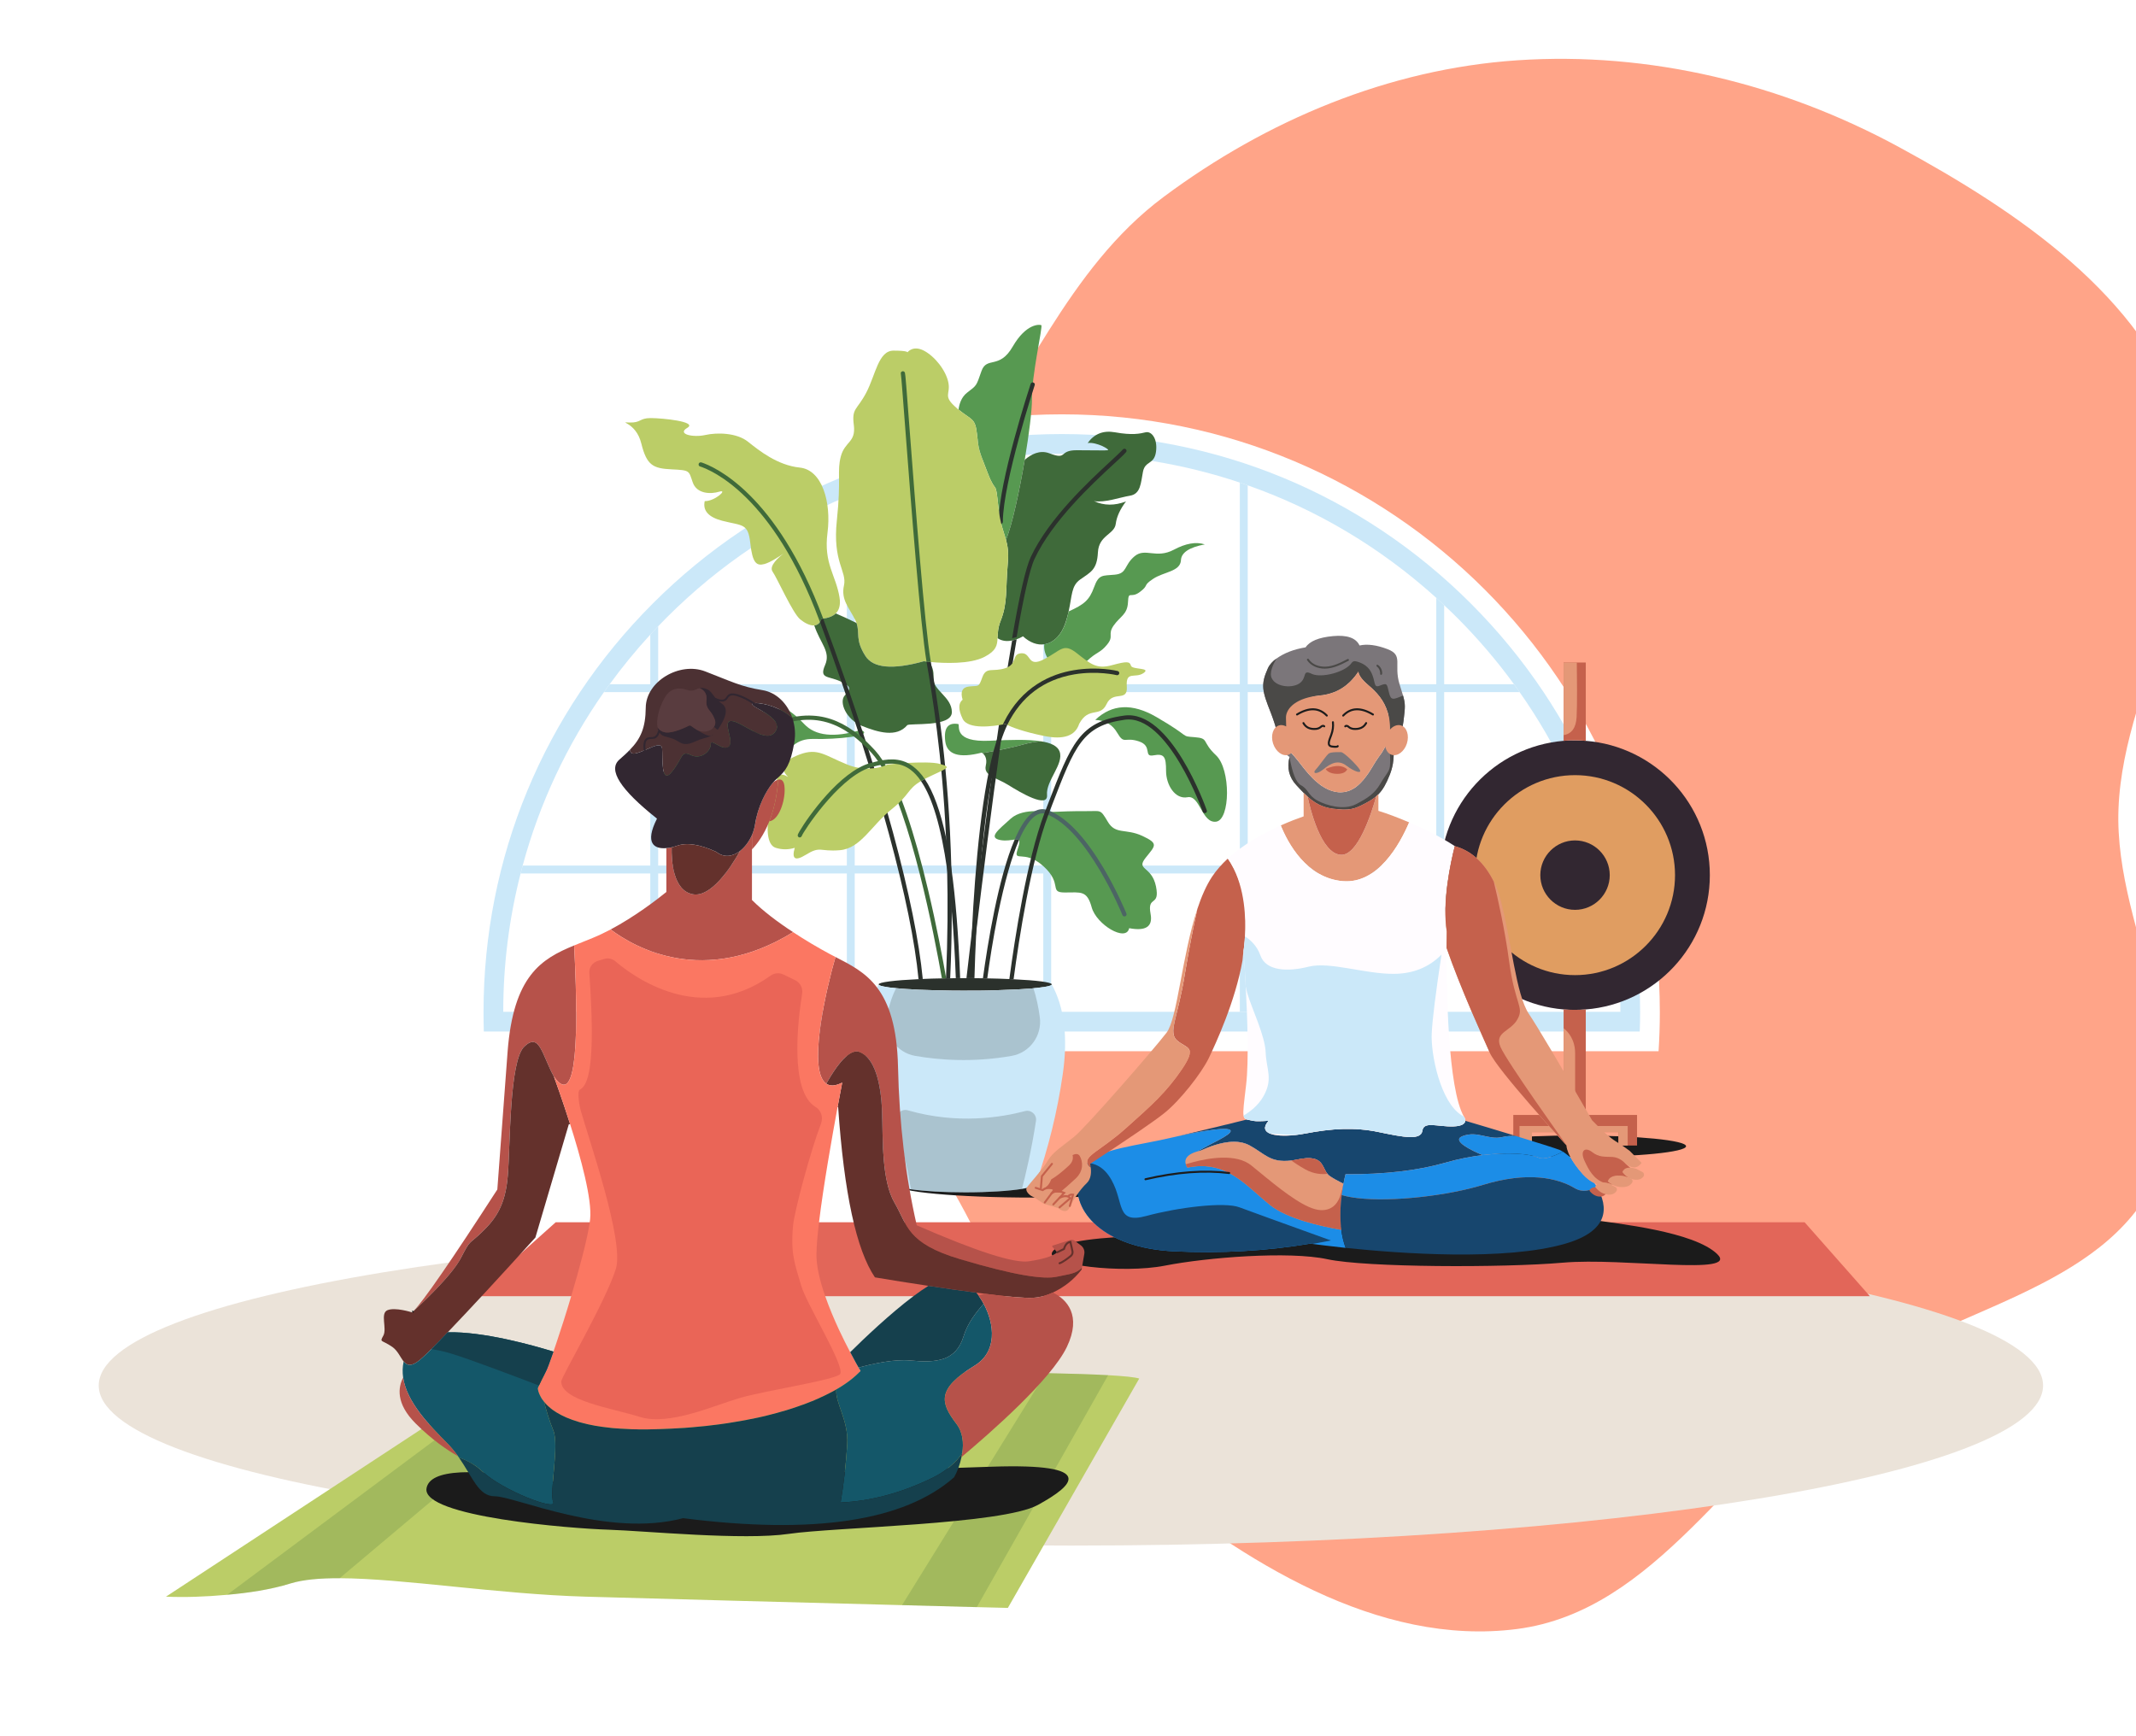 <svg width="363" height="295" viewBox="0 0 363 295" fill="none" xmlns="http://www.w3.org/2000/svg">
<g filter="url(#filter0_i_144_76)">
<path fill-rule="evenodd" clip-rule="evenodd" d="M247.816 0.25C270.347 -1.273 292.912 4.226 312.752 15.012C332.875 25.953 354.109 40.214 361.314 61.956C368.407 83.36 350.877 104.951 350.023 127.484C349.212 148.849 365.626 170.893 356.449 190.203C347.307 209.444 321.285 212.308 303.88 224.59C284.426 238.318 271.431 263.812 247.816 266.862C224.162 269.917 201.213 255.298 182.716 240.241C165.579 226.289 159.964 203.664 147.647 185.317C134.288 165.418 106.187 151.437 107.018 127.484C107.855 103.346 136.77 91.002 151.579 71.922C164.154 55.721 171.311 35.71 187.759 23.461C205.27 10.419 226.032 1.722 247.816 0.25Z" fill="#FFA488"/>
</g>
<path d="M347.207 235.483C347.207 250.5 273.23 262.684 181.992 262.684C90.753 262.684 16.776 250.5 16.776 235.483C16.776 220.45 90.753 208.266 181.992 208.266C273.23 208.266 347.207 220.45 347.207 235.483Z" fill="#EBE3D9"/>
<path d="M282.079 172.048C282.079 174.272 282.007 176.478 281.862 178.668H79.038C78.893 176.478 78.82 174.272 78.82 172.048C78.82 115.921 124.322 70.419 180.45 70.419C236.577 70.419 282.079 115.921 282.079 172.048Z" fill="white"/>
<path d="M82.222 175.316C82.189 174.233 82.172 173.143 82.172 172.048C82.172 145.786 92.395 121.116 110.965 102.546C129.518 83.994 154.204 73.77 180.45 73.77C206.695 73.77 231.382 83.994 249.935 102.546C268.504 121.116 278.728 145.786 278.728 172.048C278.728 173.143 278.705 174.233 278.661 175.316H82.222Z" fill="#CBE8F9"/>
<path d="M275.376 171.964H85.524C85.524 163.92 86.529 156.043 88.474 148.451C88.585 147.993 88.703 147.546 88.825 147.11C91.674 136.568 96.334 126.613 102.635 117.63C102.959 117.183 103.283 116.736 103.607 116.289C105.736 113.373 108.032 110.558 110.512 107.859C110.959 107.379 111.406 106.904 111.853 106.435C112.345 105.921 112.836 105.418 113.328 104.926C122.244 96.01 132.618 89.089 143.914 84.379C144.361 84.189 144.808 84.01 145.255 83.843C155.361 79.804 166.171 77.525 177.299 77.173C177.746 77.161 178.193 77.15 178.64 77.139C179.243 77.128 179.846 77.122 180.45 77.122C190.891 77.122 201.081 78.798 210.701 82.016C211.148 82.172 211.594 82.329 212.041 82.485C223.79 86.608 234.65 93.077 244.086 101.608C244.544 102.021 244.991 102.44 245.426 102.865C246.153 103.535 246.868 104.222 247.572 104.926C251.141 108.496 254.376 112.284 257.292 116.289C257.616 116.736 257.935 117.183 258.247 117.63C264.566 126.613 269.225 136.568 272.074 147.11C272.197 147.546 272.314 147.993 272.426 148.451C274.37 156.043 275.359 163.92 275.376 171.964Z" fill="white"/>
<path fill-rule="evenodd" clip-rule="evenodd" d="M272.426 148.451H245.426V171.964H244.086V148.451H212.041V171.964H210.701V148.451H178.64V171.964H177.299V148.451H145.255V171.964H143.914V148.451H111.853V171.964H110.512V148.451H88.474C88.585 147.993 88.703 147.546 88.826 147.11H110.512V117.63H102.635C102.959 117.183 103.283 116.736 103.607 116.289H110.512V107.859C110.959 107.379 111.406 106.904 111.853 106.435V116.289H143.914V84.379C144.361 84.189 144.808 84.01 145.255 83.843V116.289H177.299V77.173C177.746 77.161 178.193 77.15 178.64 77.139V116.289H210.701V82.016C211.148 82.172 211.594 82.329 212.041 82.485V116.289H244.086V101.608C244.544 102.021 244.991 102.44 245.426 102.865V116.289H257.292C257.616 116.736 257.935 117.183 258.247 117.63H245.426V147.11H272.074C272.197 147.546 272.314 147.993 272.426 148.451ZM143.914 117.63H111.853V147.11H143.914V117.63ZM177.299 117.63H145.255V147.093H177.299V117.63ZM210.701 117.63H178.64V147.11H210.701V117.63ZM244.086 117.63H212.041V147.093H244.086V117.63Z" fill="#CBE8F9"/>
<path d="M175.657 203.539C162.701 203.539 152.193 202.567 152.193 201.377C152.193 200.188 162.701 199.215 175.657 199.215C188.595 199.215 199.103 200.188 199.103 201.377C199.103 202.567 188.595 203.539 175.657 203.539Z" fill="#1B1B1B"/>
<path d="M175.372 67.938C175.388 69.664 174.886 73.754 174.148 78.145C173.243 83.474 172.003 89.256 170.964 91.737C170.578 90.346 169.975 89.055 169.673 86.189C169.137 81.145 169.372 84.329 167.847 80.374C166.338 76.435 166.338 76.67 166.036 73.787C165.735 71.005 165.165 71.458 162.902 69.614C163.003 68.759 163.338 67.519 164.361 66.731C166.036 65.441 165.886 65.659 166.791 63.078C167.696 60.497 169.824 62.86 172.103 58.905C174.383 54.966 176.645 55.117 176.964 55.268C177.265 55.419 175.288 63.849 175.372 67.938Z" fill="#579951"/>
<path d="M196.455 76.77C196.153 79.016 194.628 78.262 194.243 80.156C193.874 82.05 193.874 83.943 192.047 84.245C190.237 84.547 187.807 85.469 185.913 85.167C187.623 85.949 189.438 85.966 191.36 85.217C190.355 86.547 189.774 87.815 189.617 89.022C189.399 90.848 186.734 90.932 186.584 93.882C186.433 96.848 185.377 97.217 183.55 98.507C182.042 99.58 182.209 101.222 181.606 103.921C181.489 104.474 181.338 105.06 181.12 105.714C180.416 107.91 179.059 109.267 177.466 109.502C176.31 109.669 175.053 109.25 173.846 108.144C173.556 108.323 173.198 108.491 172.774 108.647C172.539 108.731 172.271 108.815 172.003 108.865C171.215 109.016 170.327 108.999 169.522 108.463C169.573 107.658 169.573 106.703 170.059 105.496C171.265 102.463 170.88 100.183 171.265 95.776C171.433 93.898 171.249 92.792 170.964 91.737C172.003 89.256 173.243 83.474 174.148 78.145C175.237 77.206 176.712 76.435 178.321 77.038C181.506 78.262 179.846 76.519 182.947 76.519C186.064 76.519 187.807 76.586 188.26 76.519C188.712 76.435 186.366 75.078 184.841 75.296C185.958 73.731 187.5 73.122 189.466 73.469C192.433 74.005 193.723 73.703 194.712 73.469C195.684 73.251 196.757 74.541 196.455 76.77Z" fill="#3F6A3A"/>
<path d="M170.076 89.038C169.875 89.038 169.707 88.871 169.707 88.67C169.74 81.815 174.936 65.91 175.154 65.24C175.221 65.039 175.422 64.938 175.606 65.005C175.807 65.072 175.908 65.273 175.841 65.458C175.791 65.625 170.461 81.932 170.428 88.67C170.428 88.871 170.277 89.038 170.076 89.038Z" fill="#2B322E"/>
<path d="M178.74 167.305C178.74 167.316 178.74 167.328 178.74 167.339C178.74 167.35 178.735 167.356 178.724 167.356C178.701 167.4 178.651 167.439 178.573 167.473C178.55 167.484 178.528 167.49 178.506 167.49C178.45 167.523 178.377 167.551 178.288 167.573C178.254 167.585 178.226 167.59 178.204 167.59C177.768 167.707 177.081 167.808 176.193 167.909C176.103 167.92 176.014 167.925 175.925 167.925C175.891 167.937 175.858 167.942 175.824 167.942C175.679 167.953 175.534 167.97 175.388 167.992C175.31 167.992 175.232 167.998 175.154 168.009C175.076 168.009 174.997 168.015 174.919 168.026C174.606 168.048 174.277 168.071 173.93 168.093C173.752 168.104 173.573 168.115 173.394 168.126C173.204 168.138 173.014 168.149 172.824 168.16C172.567 168.171 172.299 168.182 172.02 168.193C171.081 168.244 170.059 168.277 168.986 168.311C168.83 168.311 168.668 168.316 168.5 168.328C168.467 168.328 168.433 168.328 168.4 168.328C168.176 168.328 167.947 168.333 167.712 168.344C167.355 168.344 166.997 168.35 166.64 168.361C166.483 168.361 166.321 168.361 166.154 168.361C165.718 168.361 165.266 168.361 164.796 168.361H164.713C164.489 168.372 164.26 168.378 164.025 168.378C163.511 168.378 163.009 168.372 162.517 168.361C162.271 168.361 162.025 168.361 161.78 168.361C159.718 168.328 157.791 168.277 156.098 168.21C155.629 168.188 155.176 168.16 154.741 168.126C154.506 168.115 154.277 168.104 154.053 168.093C153.729 168.071 153.422 168.048 153.132 168.026C152.428 167.959 151.791 167.909 151.271 167.842C151.148 167.819 151.031 167.802 150.919 167.791C150.819 167.78 150.718 167.763 150.618 167.741C149.864 167.624 149.411 167.49 149.327 167.356C149.327 167.356 149.322 167.35 149.311 167.339C149.311 167.328 149.311 167.316 149.311 167.305C149.311 166.937 152.009 166.601 156.098 166.417C156.333 166.406 156.573 166.395 156.819 166.383C157.824 166.333 158.914 166.3 160.07 166.283C160.294 166.283 160.528 166.277 160.774 166.266H160.791C161.025 166.266 161.254 166.266 161.478 166.266C161.802 166.255 162.12 166.249 162.433 166.249C162.679 166.249 162.925 166.249 163.171 166.249C163.45 166.249 163.735 166.249 164.025 166.249H164.243C164.444 166.249 164.651 166.249 164.863 166.249H164.964C165.176 166.249 165.389 166.249 165.601 166.249C166.092 166.249 166.573 166.255 167.042 166.266C167.288 166.266 167.534 166.272 167.78 166.283C169.12 166.3 170.377 166.35 171.534 166.4C171.779 166.411 172.02 166.423 172.254 166.434C176.176 166.618 178.74 166.937 178.74 167.305Z" fill="#2B312C"/>
<path d="M151.271 167.842C151.791 167.909 152.428 167.959 153.132 168.026C152.417 167.97 151.796 167.909 151.271 167.842Z" fill="#4C6564"/>
<path d="M154.741 168.126C155.176 168.16 155.629 168.188 156.098 168.21C155.629 168.188 155.176 168.16 154.741 168.126Z" fill="#4C6564"/>
<path d="M172.02 168.194C172.299 168.182 172.567 168.171 172.824 168.16C172.567 168.171 172.299 168.182 172.02 168.194Z" fill="#4C6564"/>
<path d="M180.601 182.623C179.696 188.903 178.176 195.093 176.042 201.193C176.042 201.511 175.171 201.813 173.679 202.065C171.5 202.416 167.981 202.651 164.025 202.651C160.322 202.651 157.02 202.45 154.824 202.132C153.065 201.88 152.026 201.545 152.026 201.193C149.88 195.093 148.355 188.903 147.45 182.623C146.534 176.355 147.154 171.249 149.311 167.305C149.311 167.316 149.311 167.328 149.311 167.339C149.322 167.35 149.327 167.356 149.327 167.356C149.411 167.49 149.864 167.624 150.618 167.741C150.707 167.763 150.808 167.78 150.919 167.791C151.031 167.803 151.149 167.819 151.271 167.842C151.573 167.875 151.914 167.909 152.294 167.942C152.562 167.976 152.841 168.004 153.132 168.026C153.422 168.048 153.729 168.071 154.054 168.093C154.277 168.104 154.506 168.115 154.741 168.127C155.176 168.16 155.629 168.188 156.098 168.21C157.791 168.277 159.718 168.328 161.78 168.361C162.025 168.361 162.271 168.361 162.517 168.361C163.009 168.372 163.511 168.378 164.025 168.378C164.26 168.378 164.489 168.372 164.713 168.361H164.796C165.266 168.361 165.718 168.361 166.154 168.361C166.321 168.361 166.483 168.361 166.64 168.361C166.997 168.35 167.355 168.344 167.713 168.344C167.947 168.333 168.176 168.328 168.4 168.328C168.433 168.328 168.467 168.328 168.5 168.328C168.668 168.316 168.83 168.311 168.986 168.311C170.059 168.277 171.081 168.244 172.02 168.194C172.299 168.182 172.567 168.171 172.824 168.16C173.014 168.149 173.204 168.138 173.394 168.127C173.573 168.115 173.752 168.104 173.93 168.093C174.277 168.071 174.606 168.048 174.919 168.026C174.997 168.015 175.076 168.009 175.154 168.009C175.232 167.998 175.31 167.992 175.388 167.992C175.467 167.981 175.545 167.97 175.623 167.959C175.69 167.959 175.757 167.953 175.824 167.942C175.858 167.942 175.891 167.937 175.925 167.925C176.014 167.925 176.103 167.92 176.193 167.909C177.081 167.808 177.768 167.708 178.204 167.59C178.226 167.59 178.254 167.585 178.288 167.573C178.377 167.551 178.45 167.523 178.506 167.49C178.528 167.49 178.55 167.484 178.573 167.473C178.651 167.439 178.701 167.4 178.724 167.356C178.735 167.356 178.74 167.35 178.74 167.339C178.74 167.328 178.74 167.316 178.74 167.305C180.897 171.249 181.517 176.355 180.601 182.623Z" fill="#CBE8F9"/>
<path d="M171.265 95.776C170.88 100.183 171.265 102.463 170.059 105.496C169.573 106.703 169.573 107.658 169.522 108.463C169.472 109.669 169.321 110.591 167.327 111.63C164.83 112.937 160.338 112.72 158.193 112.518C158.059 112.507 157.936 112.496 157.824 112.485C157.679 112.474 157.556 112.463 157.456 112.451C157.266 112.429 157.115 112.407 157.003 112.384C151.696 113.859 148.383 113.557 147.065 111.479C145.271 108.647 146.176 107.641 145.556 105.882C145.5 105.703 145.422 105.519 145.322 105.329C144.266 103.217 142.892 101.926 143.428 99.496C143.964 97.066 141.45 95.558 142.221 88.418C142.975 81.295 142.221 80.156 142.892 77.575C143.579 74.994 145.473 75.228 145.104 72.262C144.718 69.312 145.623 69.765 147.216 66.731C148.808 63.698 149.277 59.592 151.841 59.592C154.238 59.592 154.221 59.86 154.204 59.894C154.271 59.81 155.176 58.653 157.003 59.592C158.897 60.581 160.791 63.011 161.176 65.055C161.562 67.1 160.12 67.251 162.618 69.379C162.718 69.458 162.813 69.536 162.902 69.614C165.165 71.458 165.735 71.005 166.036 73.787C166.338 76.67 166.338 76.435 167.847 80.374C169.372 84.329 169.137 81.145 169.673 86.189C169.975 89.055 170.578 90.346 170.964 91.737C171.249 92.793 171.433 93.899 171.265 95.776Z" fill="#BBCD67"/>
<path d="M142.037 104.256C141.383 104.91 140.411 105.044 139.892 105.144C139.707 105.178 139.573 105.211 139.557 105.262C139.501 105.44 139.434 105.591 139.355 105.714C139.104 106.1 138.769 106.267 138.383 106.301C137.646 106.351 136.741 105.882 135.987 105.262C134.696 104.206 132.132 98.357 131.294 97.15C130.607 96.161 132.451 94.619 133.154 94.083C132.534 94.502 130.992 95.558 129.92 95.859C128.562 96.228 127.875 95.709 127.506 92.29C127.121 88.871 126.216 89.407 122.713 88.502C120.389 87.888 119.406 86.776 119.764 85.167C121.423 85.234 123.786 83.106 122.261 83.558C120.752 84.027 118.389 83.944 117.719 81.966C117.032 80.005 117.333 79.921 114.149 79.77C110.965 79.62 109.909 79.083 108.987 75.379C108.082 71.659 104.898 71.726 106.943 71.81C108.987 71.877 108.618 71.055 110.579 71.055C112.557 71.055 118.624 71.659 116.797 72.715C114.987 73.787 117.786 74.391 119.831 73.938C121.892 73.469 125.227 73.553 127.121 75.078C129.015 76.586 132.132 79.083 135.92 79.469C139.707 79.854 141.3 85.318 140.629 90.547C139.942 95.776 142.07 97.753 142.674 101.541C142.892 102.915 142.556 103.736 142.037 104.256Z" fill="#BBCD67"/>
<path d="M204.751 92.524C202.114 93.016 200.762 93.91 200.695 95.206C200.595 97.167 197.762 97.167 195.952 98.39C194.125 99.597 195.332 99.396 193.723 100.602C192.098 101.826 191.796 100.25 191.695 102.345C191.595 104.457 190.388 104.708 189.265 106.301C188.159 107.893 189.366 108.06 188.159 109.535C186.952 111.027 186.433 110.725 184.723 112.334C183.573 113.418 181.45 113.418 178.355 112.334C177.662 111.407 177.366 110.463 177.467 109.502C179.059 109.267 180.416 107.91 181.137 105.714C181.338 105.06 181.489 104.474 181.606 103.921C184.221 102.731 185.126 102.027 185.93 99.798C186.735 97.569 187.355 97.871 189.466 97.669C191.595 97.468 190.991 96.061 192.818 94.535C194.628 93.027 196.455 95.038 199.489 93.429C201.511 92.346 203.265 92.044 204.751 92.524Z" fill="#579951"/>
<path d="M161.763 121.032C161.763 123.664 154.523 122.842 154.171 123.261C152.361 125.39 149.227 124.468 146.495 123.379C143.763 122.256 142.54 119.323 143.562 118.2C144.568 117.094 144.769 116.692 142.741 115.77C140.713 114.865 139.205 115.368 140.21 113.055C141.232 110.742 139.406 109.401 138.383 106.301C138.903 106.25 139.339 105.949 139.556 105.262C139.624 105.077 141.132 105.161 142.037 104.256C142.975 104.641 144.216 105.228 145.556 105.882C146.176 107.641 145.271 108.647 147.065 111.479C148.383 113.558 151.696 113.859 157.003 112.384C157.204 112.418 157.478 112.451 157.824 112.485C158.428 113.172 158.729 114.027 158.629 115.166C158.428 117.295 161.763 118.401 161.763 121.032Z" fill="#3F6A3A"/>
<path d="M138.383 125.591C134.931 125.49 134.763 127.401 132.132 128.373C129.501 129.345 129.3 129.529 126.166 132.161C124.076 133.915 122.155 133.948 120.4 132.261C117.97 134.39 111.099 133.166 112.406 131.658C113.713 130.133 115.037 126.697 116.345 123.865C117.669 121.032 120.702 123.161 120.099 122.189C119.479 121.233 120.4 121.435 123.233 120.06C126.065 118.686 130.205 121.133 132.316 122.39C134.411 123.664 133.842 122.356 132.635 120.831C131.411 119.323 133.841 120.027 136.674 123.06C138.562 125.083 141.769 125.418 146.294 124.066C148.908 125.088 141.836 125.691 138.383 125.591Z" fill="#579951"/>
<path d="M176.913 125.993C176.109 126.043 175.036 126.211 173.763 126.563C171.919 127.099 168.953 127.652 166.958 128.004C166.902 127.96 166.858 127.932 166.824 127.92C162.992 128.904 160.93 128.261 160.64 125.993C160.361 123.725 161.104 122.747 162.869 123.06C163.171 123.362 161.964 126.194 168.232 125.893C171.751 125.725 174.785 125.641 176.913 125.993Z" fill="#579951"/>
<path d="M177.936 135.093C178.154 137.524 173.31 134.641 171.333 133.401C169.338 132.161 167.126 131.859 167.528 130.133C167.847 128.809 167.243 128.205 166.958 128.004C168.953 127.652 171.919 127.099 173.763 126.563C175.036 126.211 176.109 126.043 176.913 125.993C178.589 126.244 179.712 126.781 180.064 127.703C180.869 129.831 177.735 132.663 177.936 135.093Z" fill="#3F6A3A"/>
<path d="M186.131 122.356C188.969 119.652 192.427 119.485 196.505 121.853C202.623 125.39 200.494 125.088 203.025 125.289C205.555 125.49 204.131 126.01 206.662 128.373C209.192 130.753 209.092 139.35 206.662 139.652C204.231 139.954 203.93 135.093 201.818 135.496C199.69 135.898 198.165 133.401 198.165 131.021C198.165 128.624 197.863 128.038 196.053 128.373C194.226 128.725 195.952 126.781 193.522 125.993C191.092 125.189 191.092 126.63 189.869 124.552C189.064 123.155 187.818 122.423 186.131 122.356Z" fill="#579951"/>
<path d="M195.533 155.322C195.947 157.479 194.734 158.289 191.896 157.752C191.394 160.183 186.332 157.149 185.528 154.216C184.723 151.283 183.701 151.685 180.953 151.685C178.187 151.685 180.668 150.261 177.332 147.227C173.997 144.194 172.07 146.825 172.992 144.194C173.26 143.389 173.31 142.987 173.159 142.803C173.042 142.635 172.791 142.635 172.439 142.686C171.869 142.753 171.014 142.954 170.059 142.786C167.83 142.384 169.657 141.06 171.768 139.133C172.891 138.127 174.567 137.876 175.874 137.859C176.657 137.848 177.344 137.904 177.936 138.026C178.148 138.015 178.427 138.004 178.774 137.993C180.064 137.926 182.628 137.842 184.522 137.859C187.154 137.892 186.936 137.423 188.26 139.652C189.567 141.898 191.293 140.758 194.126 142.065C196.958 143.389 196.355 143.691 194.679 145.803C193.003 147.931 195.734 147.127 196.455 150.663C197.159 154.216 194.93 152.088 195.533 155.322Z" fill="#579951"/>
<path d="M156.819 166.384C156.573 166.395 156.333 166.406 156.098 166.417C155.495 160.065 153.802 151.769 151.054 141.68C150.081 138.127 148.992 134.373 147.785 130.468C147.718 130.244 147.646 130.015 147.568 129.781C147.221 128.641 146.858 127.49 146.478 126.328C146.333 125.881 146.193 125.434 146.059 124.988C144.015 118.703 141.752 112.167 139.355 105.714C139.434 105.591 139.501 105.44 139.557 105.262C139.573 105.211 139.707 105.178 139.892 105.144C142.489 112.099 144.936 119.155 147.098 125.909C147.266 126.412 147.428 126.909 147.584 127.401C147.819 128.138 148.048 128.87 148.271 129.596C148.339 129.82 148.411 130.049 148.489 130.284C149.679 134.172 150.785 137.943 151.757 141.479C154.506 151.635 156.199 159.981 156.819 166.384Z" fill="#2B312C"/>
<path d="M139.892 105.144C139.707 105.178 139.573 105.211 139.556 105.262C139.501 105.44 139.434 105.591 139.355 105.714C139.311 105.602 139.266 105.491 139.221 105.379C131.361 84.295 121.004 79.955 118.993 79.284H118.959C118.775 79.217 118.674 79.016 118.741 78.815C118.808 78.631 119.009 78.53 119.194 78.597H119.227C121.272 79.284 131.931 83.725 139.892 105.127C139.892 105.139 139.892 105.144 139.892 105.144Z" fill="#3F6A3A"/>
<path d="M160.791 166.266H160.774C160.528 166.277 160.294 166.283 160.07 166.283C158.746 158.808 154.808 138.395 149.629 130.015C149.484 129.792 149.344 129.574 149.21 129.362C148.864 128.859 148.517 128.412 148.171 128.021C147.97 127.809 147.774 127.602 147.584 127.401C147.216 127.01 146.847 126.652 146.478 126.328C139.942 120.312 134.26 122.172 128.562 124.87C125.395 126.379 122.512 128.088 120.417 129.328C117.4 131.122 116.428 131.675 115.909 131.306C115.758 131.189 115.708 130.971 115.825 130.803C115.942 130.652 116.143 130.619 116.294 130.703C116.73 130.703 118.406 129.697 120.048 128.708C122.16 127.451 125.043 125.742 128.261 124.217C131.361 122.759 134.713 121.418 138.165 121.636C140.897 121.786 143.495 122.893 146.059 124.988C146.406 125.278 146.752 125.585 147.098 125.909C147.635 126.412 148.171 126.954 148.707 127.535C149.132 128.004 149.556 128.563 149.981 129.211C150.115 129.423 150.249 129.647 150.383 129.881C152.88 134.021 155.344 141.211 157.741 151.334C159.165 157.3 160.204 162.914 160.774 166.132C160.774 166.177 160.78 166.222 160.791 166.266Z" fill="#3F6A3A"/>
<path d="M173.159 142.803C171.902 145.719 170.696 149.993 169.573 155.507C168.752 159.579 168.148 163.551 167.78 166.283C167.534 166.272 167.288 166.266 167.042 166.266C167.83 160.518 169.623 149.255 172.439 142.686C172.791 142.635 173.042 142.635 173.159 142.803Z" fill="#2B312C"/>
<path d="M191.226 155.724C191.042 155.808 190.841 155.724 190.757 155.54C190.707 155.389 184.79 140.943 177.818 138.362C177.232 138.144 176.662 138.211 176.075 138.579C175.087 139.183 174.115 140.607 173.159 142.803C173.042 142.635 172.791 142.635 172.439 142.686C173.411 140.423 174.5 138.714 175.707 137.959C175.763 137.926 175.818 137.892 175.874 137.859C176.595 137.473 177.332 137.423 178.07 137.691C178.304 137.781 178.539 137.881 178.774 137.993C181.623 139.334 184.556 142.535 187.539 147.529C189.902 151.518 191.41 155.222 191.427 155.255C191.511 155.456 191.41 155.657 191.226 155.724Z" fill="#4C6564"/>
<path d="M161.746 154.836C161.746 158.456 161.662 162.261 161.478 166.266C161.255 166.266 161.025 166.266 160.791 166.266H160.774C160.774 166.222 160.774 166.177 160.774 166.132C161.059 159.462 161.093 153.328 160.958 147.764C160.914 145.898 160.852 144.099 160.774 142.367V142.35C160.104 128.055 158.411 118.049 157.472 112.552C157.461 112.518 157.456 112.485 157.456 112.451C157.556 112.463 157.679 112.474 157.824 112.485C157.936 112.496 158.059 112.507 158.193 112.518C159.249 118.719 161.243 130.501 161.679 147.596C161.735 149.909 161.757 152.322 161.746 154.836Z" fill="#2B322E"/>
<path d="M158.193 112.518C158.059 112.507 157.936 112.496 157.824 112.485C157.679 112.474 157.556 112.463 157.456 112.451C156.4 106.116 154.824 85.619 153.886 73.351C153.484 68.072 153.165 63.899 153.098 63.564C153.031 63.363 153.132 63.178 153.333 63.111C153.517 63.044 153.718 63.162 153.785 63.346C153.869 63.581 154.053 65.977 154.607 73.301C155.545 85.619 157.12 106.25 158.176 112.418C158.188 112.451 158.193 112.485 158.193 112.518Z" fill="#3F6A3A"/>
<path d="M172.774 108.647C172.036 112.87 171.282 117.747 170.545 122.876C170.534 122.954 170.523 123.032 170.511 123.11C170.377 124.06 170.238 125.015 170.092 125.976C168.5 137.272 166.975 149.373 165.919 158.238C165.534 161.372 165.215 164.104 164.964 166.249H164.863C164.651 166.249 164.444 166.249 164.243 166.249C164.478 164.138 164.796 161.456 165.165 158.372C165.668 154.216 166.271 149.339 166.925 144.16C166.925 144.138 166.93 144.121 166.942 144.11C167.26 141.563 167.595 138.931 167.947 136.3C168.059 135.462 168.171 134.641 168.282 133.837C168.662 131.021 169.031 128.351 169.388 125.825C170.327 119.122 171.198 113.457 172.003 108.865C172.271 108.815 172.539 108.731 172.774 108.647Z" fill="#2B312C"/>
<path d="M191.36 76.854C190.991 77.29 190.237 77.977 189.215 78.916C185.595 82.267 178.841 88.519 175.824 94.971C174.953 96.832 173.897 101.759 172.774 108.262C172.539 108.329 172.271 108.412 172.003 108.463C173.26 101.088 174.332 96.48 175.17 94.67C178.254 88.083 185.075 81.781 188.729 78.396C189.701 77.491 190.472 76.787 190.824 76.385C190.958 76.234 191.193 76.217 191.327 76.351C191.477 76.486 191.494 76.703 191.36 76.854Z" fill="#2B312C"/>
<path d="M204.868 138.177C204.667 138.244 204.466 138.144 204.399 137.959C204.349 137.792 198.466 121.3 191.142 122.323C183.986 123.312 182.679 126.714 178.807 136.786L178.405 137.825L178.288 138.16C178.243 138.272 178.198 138.384 178.154 138.496C175.204 146.339 173.176 159.512 172.254 166.434C172.02 166.423 171.779 166.411 171.534 166.4C172.455 159.479 174.5 146.205 177.467 138.278C177.511 138.144 177.556 138.015 177.601 137.892L177.735 137.591L178.137 136.535C182.025 126.446 183.466 122.658 191.042 121.619C198.936 120.513 204.835 137.021 205.086 137.725C205.153 137.909 205.053 138.11 204.868 138.177Z" fill="#2B312C"/>
<path d="M194.327 114.396C192.902 115.368 191.293 113.926 191.494 116.675C191.695 119.423 189.165 117.261 188.059 119.658C186.936 122.055 185.025 119.976 183.399 123.027C182.74 125.071 180.757 125.759 177.45 125.088C173.696 124.317 171.852 123.546 171.182 123.211C171.036 123.133 170.93 123.071 170.863 123.027C170.752 123.06 170.606 123.094 170.428 123.127C169.003 123.395 164.511 124.099 163.59 122.155C162.841 120.602 162.841 119.524 163.59 118.921C163.176 117.546 163.545 116.798 164.696 116.675C166.405 116.49 166.288 116.893 166.958 115.066C167.629 113.256 168.735 114.261 170.863 113.558C172.992 112.837 171.852 111.127 173.578 111.027C175.321 110.926 174.534 113.558 177.45 112.032C180.366 110.524 180.701 109.2 183.014 111.027C185.327 112.837 186.332 113.775 188.964 113.055C191.595 112.334 191.997 112.435 192.198 113.139C192.399 113.859 195.734 113.423 194.327 114.396Z" fill="#BBCD67"/>
<path d="M171.182 123.211C170.802 123.982 170.439 124.904 170.092 125.976C169.422 128.054 168.819 130.686 168.282 133.837C167.763 136.803 167.327 140.239 166.942 144.11C166.93 144.121 166.925 144.138 166.925 144.16C166.623 147.244 166.355 150.613 166.137 154.25C166.053 155.607 165.986 156.931 165.919 158.238C165.768 161.104 165.668 163.836 165.601 166.249C165.388 166.249 165.176 166.249 164.964 166.249H164.863C164.93 163.87 165.031 161.205 165.165 158.372C165.718 147.211 166.891 133.585 169.388 125.825C169.707 124.82 170.059 123.915 170.428 123.127C170.45 123.127 170.478 123.122 170.511 123.11C170.662 123.077 170.779 123.06 170.83 123.043C170.841 123.043 170.852 123.043 170.863 123.043C170.863 123.032 170.863 123.027 170.863 123.027C170.93 123.071 171.036 123.133 171.182 123.211Z" fill="#2B312C"/>
<path d="M190.204 114.479C190.154 114.68 189.952 114.798 189.768 114.747C189.735 114.731 186.483 113.96 182.578 114.613C177.366 115.502 173.545 118.384 171.182 123.194C171.182 123.194 171.182 123.2 171.182 123.211C171.036 123.133 170.93 123.071 170.863 123.027C170.752 123.06 170.606 123.094 170.428 123.127C170.461 123.038 170.5 122.954 170.545 122.876C173.612 116.608 178.724 114.53 182.478 113.909C186.533 113.222 189.802 114.01 189.936 114.044C190.137 114.094 190.254 114.295 190.204 114.479Z" fill="#2B312C"/>
<path d="M157.405 132.261C157.316 132.306 157.232 132.351 157.154 132.395C156.919 132.518 156.707 132.635 156.517 132.747C154.137 134.155 154.64 135.06 151.54 137.524C148.104 140.255 146.294 144.194 142.741 144.496C139.188 144.797 139.506 143.691 136.875 145.317C135.121 146.389 134.517 145.982 135.065 144.093C133.981 144.429 132.903 144.429 131.83 144.093C130.205 143.591 130.305 140.356 130.708 138.529C131.11 136.719 131.931 135.998 131.931 133.401C131.931 131.669 132.601 131.222 133.942 132.06C132.534 130.652 132.735 129.429 135.869 128.239C139.003 127.049 140.21 128.423 143.964 129.932C144.651 130.216 145.322 130.401 145.959 130.501C146.461 130.585 146.947 130.619 147.4 130.619C148.763 130.619 149.908 130.39 150.836 129.932C151.182 129.898 151.612 129.859 152.126 129.814C152.137 129.814 152.143 129.814 152.143 129.814C152.713 129.764 153.45 129.714 154.221 129.663C156.232 129.563 158.579 129.513 159.735 129.831C161.964 130.451 160.858 130.552 157.405 132.261Z" fill="#BBCD67"/>
<path d="M163.171 166.249C162.925 166.249 162.679 166.249 162.433 166.249C162.282 162.076 162.048 158.272 161.746 154.836C161.523 152.278 161.26 149.92 160.958 147.764C159.936 140.574 158.461 135.596 156.517 132.747C156.707 132.635 156.919 132.518 157.154 132.395C158.629 134.574 159.819 137.876 160.774 142.35V142.367C161.109 143.959 161.411 145.686 161.679 147.596C162.4 152.691 162.886 158.875 163.171 166.249Z" fill="#2B322E"/>
<path d="M157.154 132.395C156.919 132.518 156.707 132.635 156.517 132.747C155.97 131.943 155.383 131.306 154.757 130.837C153.903 130.2 153.014 129.898 152.143 129.814C152.143 129.814 152.137 129.814 152.126 129.814C150.769 129.68 149.394 130.049 148.121 130.367C147.886 130.434 147.646 130.518 147.4 130.619C142.255 132.613 136.557 141.261 136.255 142.082C136.188 142.267 135.987 142.367 135.802 142.317C135.618 142.25 135.517 142.049 135.584 141.864C135.836 141.06 140.83 133.3 145.959 130.501C146.612 130.133 147.283 129.848 147.936 129.68C149.797 129.194 152.042 128.591 154.221 129.663C154.545 129.82 154.864 130.021 155.176 130.267C155.88 130.792 156.539 131.501 157.154 132.395Z" fill="#3F6A3A"/>
<path opacity="0.2" d="M176.059 190.5C175.305 195.461 174.282 199.718 173.679 202.065C171.5 202.416 167.981 202.651 164.025 202.651C160.322 202.651 157.02 202.45 154.824 202.132C154.657 201.327 154.472 200.288 154.238 198.998L152.394 190.467C152.16 189.344 153.199 188.389 154.288 188.707C162.752 191.154 170.277 189.88 174.182 188.841C175.221 188.556 176.226 189.445 176.059 190.5Z" fill="#2B312C"/>
<path opacity="0.2" d="M171.919 179.456C165.333 180.612 159.584 180.16 155.528 179.456C152.361 178.903 150.216 175.869 150.769 172.702C151.137 170.523 151.774 168.948 152.294 167.942C152.562 167.976 152.841 168.004 153.132 168.026C153.422 168.048 153.729 168.071 154.053 168.093C154.277 168.104 154.506 168.115 154.741 168.126C155.176 168.16 155.629 168.188 156.098 168.21C157.791 168.277 159.718 168.328 161.78 168.361C162.025 168.361 162.271 168.361 162.517 168.361C163.009 168.372 163.511 168.378 164.025 168.378C164.26 168.378 164.489 168.372 164.713 168.361H164.796C165.266 168.361 165.718 168.361 166.154 168.361C166.321 168.361 166.483 168.361 166.64 168.361C166.997 168.35 167.355 168.344 167.712 168.344C167.947 168.333 168.176 168.328 168.4 168.328C168.433 168.328 168.467 168.328 168.5 168.328C168.668 168.316 168.83 168.311 168.986 168.311C170.059 168.277 171.081 168.244 172.02 168.194C172.299 168.182 172.567 168.171 172.824 168.16C173.014 168.149 173.204 168.138 173.394 168.126C173.573 168.115 173.752 168.104 173.93 168.093C174.277 168.071 174.606 168.048 174.919 168.026C174.997 168.015 175.076 168.009 175.154 168.009C175.232 167.998 175.31 167.992 175.388 167.992C175.467 167.981 175.545 167.97 175.623 167.959C176.126 169.484 176.478 171.16 176.712 172.903C177.115 176.02 175.003 178.92 171.919 179.456Z" fill="#2B312C"/>
<path d="M267.951 196.634C257.694 196.634 249.382 195.813 249.382 194.808C249.382 193.802 257.694 192.981 267.951 192.981C278.225 192.981 286.537 193.802 286.537 194.808C286.537 195.813 278.225 196.634 267.951 196.634Z" fill="#1B1B1B"/>
<path d="M290.577 148.736C290.577 160.769 281.292 170.624 269.493 171.562C268.89 171.607 268.281 171.629 267.666 171.629C267.007 171.64 266.359 171.618 265.722 171.562C253.99 170.573 244.756 160.736 244.756 148.736C244.756 136.736 253.99 126.898 265.722 125.909C266.359 125.853 267.007 125.825 267.666 125.825C268.281 125.837 268.89 125.865 269.493 125.909C281.292 126.848 290.577 136.702 290.577 148.736Z" fill="#322731"/>
<path d="M267.666 165.73C258.298 165.73 250.672 158.104 250.672 148.736C250.672 139.367 258.298 131.742 267.666 131.742C277.035 131.742 284.66 139.367 284.66 148.736C284.66 158.104 277.035 165.73 267.666 165.73Z" fill="#E09D61"/>
<path d="M267.666 154.635C264.415 154.635 261.767 151.987 261.767 148.736C261.767 145.484 264.415 142.836 267.666 142.836C270.918 142.836 273.566 145.484 273.566 148.736C273.566 151.987 270.918 154.635 267.666 154.635Z" fill="#322731"/>
<path d="M269.493 112.602V125.909C268.89 125.865 268.281 125.837 267.666 125.825C267.007 125.825 266.359 125.853 265.722 125.909V112.602H269.493Z" fill="#C5614C"/>
<path d="M269.493 171.562V189.864H265.722V171.562C266.359 171.613 267.013 171.629 267.666 171.629C268.281 171.64 268.89 171.618 269.493 171.562Z" fill="#C5614C"/>
<path d="M278.208 189.495V194.69H275.04V192.411H260.342V194.69H257.175V189.495H278.208Z" fill="#C5614C"/>
<path d="M276.616 191.372V194.69H275.04V192.411H260.342V194.69H258.231V191.372H276.616Z" fill="#E49877"/>
<path d="M267.934 121.87C267.834 123.703 267.096 124.725 265.722 124.937V112.602H267.968C268.001 114.915 268.052 119.809 267.934 121.87Z" fill="#E49877"/>
<path d="M267.683 179.02C267.683 181.366 267.683 184.858 267.683 189.495H265.722V174.746C266.527 175.383 267.683 176.707 267.683 179.02Z" fill="#E49877"/>
<path fill-rule="evenodd" clip-rule="evenodd" d="M238.521 122.524C238.477 122.837 238.426 123.133 238.371 123.412C238.086 124.853 237.566 125.758 237.181 126.244L237.164 126.261C236.929 126.58 236.745 126.731 236.711 126.747V126.764C236.767 126.965 236.806 127.244 236.829 127.602C236.845 127.82 236.862 128.055 236.845 128.339C236.845 129.211 236.695 130.367 236.192 131.658C235.572 133.216 235.019 134.205 234.265 134.976C234.147 135.094 234.013 135.211 233.896 135.311C233.41 135.73 232.857 136.082 232.17 136.451C230.125 137.54 229.387 137.792 226.522 137.44C224.661 137.205 223.404 136.451 222.214 135.378C221.991 135.177 221.767 134.965 221.544 134.742C221.142 134.339 220.74 133.904 220.321 133.451C219.069 132.121 218.678 130.524 219.147 128.658C219.036 128.568 218.896 128.462 218.728 128.339C218.226 127.937 217.455 127.284 217.22 126.764C216.969 126.177 217.203 125.423 216.784 123.647C216.667 123.161 216.499 122.591 216.282 121.937C216.192 121.68 216.086 121.412 215.963 121.133C214.488 117.412 214.22 116.373 215.46 113.608C215.762 112.937 216.282 112.384 216.918 111.932C218.237 110.982 219.89 110.345 221.879 110.021C222.572 108.971 224.119 108.334 226.522 108.111C228.935 107.887 230.443 108.418 231.047 109.703C232.365 109.412 233.946 109.619 235.79 110.323C238.572 111.379 236.812 112.887 237.834 116.256C238.086 117.111 238.287 117.731 238.438 118.217C238.857 119.708 238.806 120.144 238.521 122.524ZM219.449 127.987C219.527 128.088 219.606 128.177 219.684 128.256C219.751 128.311 219.812 128.373 219.868 128.44C219.924 128.485 219.974 128.541 220.019 128.608C220.136 128.742 220.27 128.909 220.404 129.077C220.46 129.144 220.516 129.211 220.572 129.278C221.075 129.915 221.678 130.719 222.382 131.524C222.572 131.736 222.767 131.943 222.969 132.144C223.103 132.278 223.237 132.412 223.371 132.546C223.471 132.635 223.572 132.725 223.672 132.814C223.795 132.915 223.918 133.015 224.041 133.116C224.097 133.172 224.159 133.222 224.226 133.267C224.293 133.323 224.354 133.373 224.41 133.418C224.477 133.462 224.544 133.507 224.611 133.552C224.963 133.786 225.332 134.004 225.734 134.189C225.935 134.278 226.147 134.356 226.371 134.423C226.449 134.445 226.533 134.468 226.622 134.49C226.773 134.54 226.941 134.574 227.108 134.591C227.209 134.607 227.309 134.624 227.41 134.641C227.644 134.663 227.874 134.663 228.097 134.641C228.142 134.641 228.186 134.635 228.231 134.624C228.298 134.624 228.365 134.607 228.449 134.607C228.46 134.607 228.471 134.602 228.482 134.591C228.561 134.591 228.633 134.58 228.7 134.557C228.751 134.557 228.784 134.54 228.818 134.524C228.901 134.507 228.985 134.49 229.069 134.457C229.17 134.423 229.265 134.39 229.354 134.356C229.354 134.356 229.36 134.356 229.371 134.356C229.449 134.323 229.522 134.289 229.589 134.256C229.79 134.155 229.985 134.049 230.175 133.937C230.259 133.87 230.343 133.82 230.41 133.77C230.678 133.568 230.929 133.351 231.164 133.116C231.516 132.764 231.851 132.378 232.136 131.976C232.203 131.892 232.27 131.809 232.32 131.725C232.387 131.647 232.449 131.563 232.505 131.473C232.561 131.384 232.616 131.3 232.672 131.222C232.89 130.887 233.108 130.552 233.292 130.233C233.348 130.155 233.393 130.077 233.427 129.999C233.678 129.596 233.896 129.228 234.114 128.926C234.136 128.881 234.164 128.842 234.197 128.809C234.231 128.753 234.265 128.703 234.298 128.658C234.41 128.524 234.51 128.384 234.6 128.239C234.711 128.105 234.812 127.96 234.901 127.803C234.991 127.658 235.08 127.507 235.17 127.351C235.253 127.2 235.337 127.032 235.421 126.881C235.84 126.01 236.125 125.038 236.192 123.948C236.192 123.932 236.192 123.915 236.192 123.898C236.203 123.786 236.209 123.675 236.209 123.563C236.209 123.144 236.175 122.708 236.108 122.239C236.041 121.837 235.957 121.468 235.84 121.099C235.237 119.021 233.963 117.647 232.589 116.474C231.505 115.569 230.924 114.792 230.846 114.144C229.225 116.591 227.041 117.943 224.293 118.2C220.388 118.569 218.645 120.278 218.544 121.837C218.544 121.926 218.544 122.01 218.544 122.088C218.561 122.474 218.561 122.943 218.561 123.462C218.594 125.004 218.645 126.932 219.449 127.987Z" fill="#7B767A"/>
<path d="M236.845 128.339C236.845 129.211 236.695 130.367 236.192 131.658C235.572 133.216 235.019 134.205 234.265 134.976C234.147 135.094 234.013 135.211 233.896 135.311C233.41 135.73 232.857 136.082 232.17 136.451C230.125 137.54 229.387 137.792 226.522 137.44C224.661 137.205 223.404 136.451 222.214 135.378C221.991 135.177 221.767 134.965 221.544 134.742C221.142 134.339 220.74 133.904 220.321 133.451C219.069 132.122 218.678 130.524 219.147 128.658C219.628 131.44 220.281 133.043 221.108 133.468C222.348 134.122 222.298 135.194 223.874 136.049C225.432 136.92 228.399 137.725 230.393 136.702C232.387 135.68 233.611 134.876 234.583 133.2C235.555 131.524 236.091 131.205 236.209 130.233C236.309 129.261 236.209 128.407 236.209 127.837C236.209 127.585 236.494 127.552 236.829 127.602C236.845 127.82 236.862 128.055 236.845 128.339Z" fill="#4A4947"/>
<path d="M317.777 220.299H80.429L89.462 212.187L94.44 207.729H306.682L317.777 220.299Z" fill="#E26659"/>
<path d="M269.577 207.193C275.309 207.997 287.845 209.338 291.817 213.126C295.772 216.913 275.828 213.696 265.605 214.601C255.365 215.489 232.119 215.422 225.583 214.014C219.064 212.606 205.187 213.696 197.98 215.103C190.757 216.528 177.668 214.986 178.807 212.824C179.556 211.372 184.148 210.467 192.584 210.109C196.355 209.858 263.845 206.388 269.577 207.193Z" fill="#1B1B1B"/>
<path d="M203.025 192.428C202.298 192.607 201.528 192.791 200.712 192.981C201.528 192.78 202.298 192.595 203.025 192.428Z" fill="#1B1B1B"/>
<path d="M204.131 192.16C203.807 192.238 203.472 192.322 203.125 192.411C203.472 192.322 203.807 192.238 204.131 192.16Z" fill="#1B1B1B"/>
<path d="M205.656 191.791C205.209 191.903 204.729 192.02 204.215 192.143C204.729 192.02 205.209 191.903 205.656 191.791Z" fill="#1B1B1B"/>
<path d="M208.22 191.171C207.718 191.294 207.176 191.428 206.595 191.573C207.176 191.428 207.718 191.294 208.22 191.171Z" fill="#1B1B1B"/>
<path d="M209.561 190.852C209.259 190.919 208.941 190.998 208.606 191.087C208.941 190.998 209.259 190.919 209.561 190.852Z" fill="#1B1B1B"/>
<path d="M210.617 190.584C210.393 190.64 210.142 190.702 209.863 190.769C210.142 190.702 210.393 190.64 210.617 190.584Z" fill="#1B1B1B"/>
<path d="M211.036 190.484C210.913 190.517 210.773 190.551 210.617 190.584C210.762 190.551 210.902 190.517 211.036 190.484Z" fill="#1B1B1B"/>
<path d="M257.594 193.065C256.84 193.031 256.052 193.081 255.331 193.249C252.935 193.819 251.091 192.109 248.544 193.098C246.549 193.869 250.236 195.595 251.946 196.316C249.968 196.567 247.823 196.97 245.627 197.607C240.901 198.958 235.248 199.612 228.667 199.567C228.555 199.981 228.438 200.517 228.315 201.176C227.443 200.757 226.538 200.271 225.952 199.852C225.818 199.752 225.7 199.634 225.583 199.5C224.628 198.327 224.879 196.165 220.639 197.037C220.214 197.126 219.818 197.193 219.449 197.238C215.796 197.674 214.958 196.065 212.326 194.657C210.393 193.618 207.611 193.925 203.98 195.579C203.846 195.601 203.718 195.629 203.595 195.662C205.639 194.405 209.192 192.931 209.142 192.21C209.075 191.204 202.019 192.696 200.058 193.132C200.282 193.087 200.5 193.037 200.712 192.981C201.528 192.791 202.299 192.607 203.025 192.428C203.058 192.428 203.092 192.422 203.125 192.411C203.472 192.322 203.807 192.238 204.131 192.16C204.164 192.16 204.192 192.154 204.215 192.143C204.729 192.02 205.209 191.903 205.656 191.791C205.678 191.791 205.701 191.785 205.723 191.774C206.025 191.707 206.315 191.64 206.595 191.573C207.176 191.428 207.717 191.294 208.22 191.171C208.354 191.137 208.483 191.109 208.606 191.087C208.941 190.998 209.259 190.919 209.561 190.852C209.662 190.819 209.762 190.791 209.863 190.769C210.142 190.702 210.393 190.64 210.617 190.584C210.773 190.551 210.913 190.517 211.036 190.484C211.427 190.383 211.712 190.311 211.891 190.266C212.159 190.35 212.527 190.383 213.013 190.501C213.432 190.584 214.371 190.568 215.594 190.484C215.572 190.517 215.544 190.551 215.511 190.584C214.656 191.607 214.907 192.294 215.863 192.679C216.768 193.031 218.309 193.098 220.069 192.914C220.639 192.847 221.242 192.763 221.846 192.646C226.237 191.808 230.158 191.523 234.348 192.411C238.538 193.283 241.471 193.852 241.723 192.176C241.957 190.501 244.253 191.523 246.985 191.439C248.611 191.389 248.979 190.886 249.013 190.484C250.907 191.037 254.359 192.076 257.594 193.065Z" fill="#17466E"/>
<path d="M227.946 209.02C228.08 210.059 228.315 211.098 228.684 212.087C225.868 211.785 223.84 211.517 223.052 211.416C222.896 211.394 222.773 211.377 222.684 211.366C215.254 212.617 207.522 213.053 199.488 212.673C187.438 212.087 182.126 205.752 183.265 200.472C183.517 199.266 184.053 198.344 184.824 197.623C187.472 195.126 192.885 194.824 199.556 193.249C199.567 193.249 199.589 193.243 199.623 193.232C199.645 193.221 199.673 193.216 199.706 193.216C199.762 193.204 199.835 193.188 199.924 193.165C199.969 193.154 200.014 193.143 200.058 193.132C202.019 192.696 209.075 191.204 209.142 192.21C209.192 192.931 205.639 194.405 203.595 195.662C203.717 195.629 203.846 195.601 203.98 195.579C207.611 193.925 210.393 193.618 212.326 194.657C214.958 196.065 215.796 197.674 219.449 197.238C219.818 197.193 220.214 197.126 220.639 197.037C224.879 196.165 224.628 198.327 225.583 199.5C225.7 199.634 225.818 199.752 225.952 199.852C226.538 200.271 227.443 200.757 228.315 201.176C228.293 201.288 228.27 201.394 228.248 201.495C228.248 201.506 228.248 201.511 228.248 201.511C228.203 201.746 228.164 201.998 228.13 202.266C228.086 202.523 228.047 202.802 228.013 203.104C227.795 204.796 227.678 206.908 227.946 209.02Z" fill="#1C8DE7"/>
<path d="M265.605 195.729C263.979 196.567 262.337 197.154 261.482 196.752C260.024 196.098 256.387 195.78 251.946 196.316C250.236 195.595 246.549 193.869 248.544 193.098C251.091 192.109 252.935 193.819 255.331 193.249C256.052 193.081 256.84 193.031 257.594 193.065C261.13 194.154 264.415 195.176 265.119 195.461C265.219 195.511 265.387 195.595 265.605 195.729Z" fill="#1C8DE7"/>
<path d="M228.315 201.176C228.293 201.288 228.27 201.394 228.248 201.495C228.248 201.506 228.248 201.512 228.248 201.512C228.203 201.746 228.164 201.998 228.131 202.266C228.086 202.523 228.047 202.802 228.013 203.104C227.795 204.796 227.678 206.908 227.946 209.02C224.544 208.433 218.795 207.159 215.879 204.83C213.466 202.886 211.405 200.69 208.907 199.366C208.896 199.366 208.891 199.366 208.891 199.366C206.93 198.344 204.701 197.841 201.801 198.445C201.678 198.288 201.583 198.098 201.516 197.875C201.315 197.255 201.416 196.249 203.595 195.662C203.717 195.629 203.846 195.601 203.98 195.579C207.611 193.925 210.393 193.618 212.326 194.657C214.958 196.065 215.796 197.674 219.449 197.238C219.818 197.193 220.214 197.126 220.639 197.037C224.879 196.165 224.628 198.327 225.583 199.5C225.7 199.634 225.818 199.752 225.952 199.852C226.538 200.271 227.443 200.757 228.315 201.176Z" fill="#E49877"/>
<path d="M228.248 201.511C228.203 201.746 228.164 201.998 228.131 202.266C228.086 202.523 228.047 202.802 228.013 203.104C227.795 204.796 227.678 206.908 227.946 209.02C224.544 208.433 218.795 207.159 215.879 204.83C211.572 201.377 208.421 197.087 201.801 198.445C201.678 198.288 201.583 198.098 201.516 197.875C201.835 197.774 202.237 197.657 202.74 197.523C205.371 196.819 210.131 195.981 212.695 198.109C213.483 198.746 214.321 199.45 215.192 200.154C218.444 202.802 222.08 205.567 224.427 205.668C226.689 205.768 227.494 204.126 227.829 203.053C227.946 202.701 228.013 202.417 228.047 202.266C228.058 202.266 228.063 202.26 228.063 202.249C228.114 202.081 228.181 201.813 228.248 201.511Z" fill="#C5614C"/>
<path d="M225.583 199.5C224.695 199.601 223.304 199.567 221.862 198.763C220.388 197.942 219.985 197.573 219.449 197.238C219.818 197.193 220.214 197.126 220.639 197.037C224.879 196.165 224.628 198.327 225.583 199.5Z" fill="#C5614C"/>
<path d="M226.186 210.83L223.052 211.416C222.896 211.394 222.773 211.377 222.684 211.366C215.254 212.617 207.522 213.053 199.488 212.673C187.438 212.087 182.126 205.752 183.265 200.472C183.517 199.266 184.053 198.344 184.824 197.623C185.88 197.741 187.556 198.126 188.913 200.59C191.075 204.461 189.617 208.081 194.829 206.657C200.058 205.232 208.069 204.21 210.65 205.199C212.382 205.847 217.561 207.724 226.186 210.83Z" fill="#17466E"/>
<path d="M271.353 201.696C270.297 202.349 268.957 202.735 267.633 201.947C264.767 200.238 259.722 199.014 251.979 201.394C246.147 203.187 236.644 204.327 230.678 203.623C229.672 203.506 228.767 203.338 228.013 203.104C228.047 202.802 228.086 202.523 228.13 202.266C228.164 201.998 228.203 201.746 228.248 201.512C228.248 201.512 228.248 201.506 228.248 201.495C228.27 201.394 228.293 201.288 228.315 201.176C228.438 200.517 228.555 199.981 228.667 199.567C235.248 199.612 240.901 198.958 245.627 197.607C247.823 196.97 249.968 196.567 251.946 196.316C256.387 195.78 260.024 196.098 261.482 196.752C262.337 197.154 263.979 196.567 265.605 195.729C265.94 195.964 266.392 196.283 266.912 196.718C267.331 197.472 267.985 198.445 269.007 199.584C269.661 200.288 270.314 200.774 270.951 201.076C271.085 201.277 271.219 201.484 271.353 201.696Z" fill="#1C8DE7"/>
<path d="M266.041 211.366C255.784 214.349 237.952 213.059 228.684 212.087C228.315 211.098 228.08 210.059 227.946 209.02C227.678 206.908 227.795 204.796 228.013 203.104C228.767 203.338 229.672 203.506 230.678 203.623C236.644 204.327 246.147 203.187 251.979 201.394C259.722 199.014 264.767 200.238 267.633 201.947C268.957 202.735 270.298 202.349 271.353 201.696C273.398 205.165 273.499 209.187 266.041 211.366Z" fill="#17466E"/>
<path d="M194.662 200.422C199.958 199.193 204.701 198.841 208.891 199.366" stroke="#1C1C1C" stroke-width="0.335" stroke-linecap="round"/>
<path d="M238.521 122.524C238.287 124.502 237.633 125.658 237.181 126.245L237.164 126.261L236.711 126.747L236.209 127.267C236.276 124.686 236.164 122.641 235.873 121.133C235.862 121.122 235.851 121.111 235.84 121.099C235.237 119.021 233.963 117.647 232.589 116.474C231.505 115.569 230.924 114.792 230.846 114.144C229.237 116.591 227.052 117.943 224.293 118.2C220.388 118.569 218.846 122.155 218.745 123.714C218.427 123.848 217.957 124.434 216.985 124.032C216.902 123.781 216.08 121.418 215.963 121.133C214.488 117.412 214.22 116.373 215.46 113.608C215.762 112.937 216.282 112.384 216.918 111.932C216.382 112.87 215.661 114.345 216.131 115.284C216.902 116.842 219.768 117.01 220.957 116.055C222.147 115.099 221.276 113.725 222.935 114.53C224.494 115.284 228.667 114.261 229.723 112.636C229.873 112.418 230.142 112.334 230.376 112.384C231.08 112.535 232.32 112.971 232.957 114.144C233.862 115.787 233.309 117.027 234.516 116.524C235.723 116.038 235.689 116.172 236.041 117.68C236.376 119.088 236.711 118.937 238.438 118.217C238.857 119.708 238.806 120.144 238.521 122.524Z" fill="#4A4947"/>
<path d="M239.091 126.362C238.656 127.736 237.499 128.591 236.51 128.289C235.94 128.105 235.555 127.568 235.421 126.881C235.103 127.535 234.717 128.121 234.298 128.658C233.075 130.233 231.248 134.993 227.41 134.641C223.572 134.272 221.041 129.513 219.701 128.256C219.611 128.177 219.527 128.088 219.449 127.987C219.298 128.121 219.131 128.222 218.93 128.289C217.941 128.591 216.801 127.736 216.349 126.362C215.913 124.987 216.349 123.613 217.337 123.295C217.74 123.161 218.175 123.244 218.578 123.462C218.561 122.943 218.561 122.474 218.544 122.088C218.544 122.01 218.544 121.926 218.544 121.837C218.645 120.278 220.388 118.569 224.293 118.2C227.052 117.943 229.237 116.591 230.846 114.144C230.924 114.792 231.505 115.569 232.589 116.474C233.963 117.647 235.237 119.021 235.84 121.099C235.952 121.457 236.041 121.837 236.108 122.239C236.209 122.876 236.225 123.479 236.192 124.032C236.728 123.395 237.449 123.094 238.102 123.295C239.091 123.613 239.527 124.987 239.091 126.362Z" fill="#E49877"/>
<path d="M225.483 121.619C224.164 120.256 222.477 120.194 220.421 121.434" stroke="#1C1C1C" stroke-width="0.335" stroke-linecap="round"/>
<path d="M228.265 121.619C229.572 120.256 231.259 120.194 233.326 121.434" stroke="#1C1C1C" stroke-width="0.335" stroke-linecap="round"/>
<path d="M225.047 123.446C224.862 123.261 224.628 123.395 224.46 123.546C224.242 123.747 223.957 123.848 223.656 123.881C222.639 123.971 221.924 123.641 221.51 122.893" stroke="#1C1C1C" stroke-width="0.335" stroke-linecap="round"/>
<path d="M232.17 122.893C231.756 123.641 231.036 123.971 230.008 123.881C229.723 123.848 229.438 123.747 229.203 123.546C229.052 123.395 228.818 123.261 228.617 123.446" stroke="#1C1C1C" stroke-width="0.335" stroke-linecap="round"/>
<path d="M227.343 126.814C227.298 126.937 226.98 126.96 226.388 126.881C225.483 126.764 225.834 125.96 226.237 124.904C226.505 124.189 226.6 123.468 226.522 122.742" stroke="#1C1C1C" stroke-width="0.335" stroke-linecap="round"/>
<path d="M231.047 130.753C231.55 131.54 230.293 131.256 228.818 130.133C227.36 129.01 226.052 129.814 224.896 130.753C223.74 131.691 222.935 131.49 223.639 130.753C224.326 130.015 225.449 128.272 225.885 128.021C226.175 127.865 226.857 127.803 227.929 127.837C228.483 127.904 230.628 130.082 231.047 130.753Z" fill="#7B767A"/>
<path d="M225.332 130.669C226.929 129.999 228.136 130.027 228.952 130.753C228.706 131.267 228.136 131.524 227.242 131.524C225.885 131.524 225.365 130.853 225.332 130.753V130.669Z" fill="#C5614C"/>
<path d="M239.477 139.769C237.901 143.473 234.181 150.261 228.198 149.758C221.997 149.239 218.829 143.205 217.656 140.289C219.164 139.619 220.522 139.099 221.544 138.747V134.742C221.768 134.965 221.991 135.177 222.214 135.378C222.6 137.205 224.427 145.116 227.896 145.283C230.745 145.417 233.041 138.362 233.896 135.311C234.019 135.211 234.136 135.099 234.248 134.976V137.809C235.745 138.267 237.488 138.92 239.477 139.769Z" fill="#E49877"/>
<path d="M233.896 135.311C233.041 138.362 230.745 145.417 227.896 145.283C224.427 145.116 222.6 137.205 222.214 135.378C223.404 136.451 224.678 137.205 226.522 137.44C229.387 137.792 230.125 137.54 232.17 136.451C232.857 136.082 233.41 135.73 233.896 135.311Z" fill="#C5614C"/>
<path d="M211.237 162.361L211.153 163.25C209.93 170.221 206.578 177.428 205.421 179.841C204.181 182.406 200.528 187.048 197.913 189.143C196.181 190.54 191.963 193.428 185.26 197.808C185.304 197.975 185.338 198.176 185.36 198.411C185.176 198.31 185.025 198.176 184.924 197.992C184.019 196.467 186.852 195.746 191.293 191.791C195.734 187.836 198.248 185.59 200.88 181.702C203.511 177.797 201.684 178.249 200.058 176.858C198.433 175.467 200.159 173.121 201.382 165.411C202.019 161.49 202.824 157.484 203.477 154.501C204.164 152.406 204.986 150.512 205.991 148.987C206.729 147.881 207.65 146.859 208.656 145.92C211.494 149.965 212.354 155.445 211.237 162.361Z" fill="#C5614C"/>
<path d="M201.382 165.411C200.159 173.121 198.433 175.467 200.058 176.858C201.684 178.249 203.511 177.797 200.88 181.702C198.248 185.59 195.734 187.836 191.293 191.791C186.852 195.746 184.02 196.467 184.925 197.992C185.025 198.176 185.176 198.31 185.36 198.411C185.461 199.132 185.461 200.355 184.69 201.076C183.533 202.165 182.344 203.992 181.79 205.199C181.422 206.003 180.757 206.042 179.796 205.316L178.254 204.847L177.383 204.595C176.377 203.891 175.718 203.472 175.405 203.338C174.953 203.137 174.131 202.383 174.517 201.813C174.886 201.243 177.182 198.78 178.07 197.255C178.958 195.746 180.617 194.774 182.628 193.132C184.623 191.489 195.885 178.584 198.248 175.517C200.109 173.087 200.846 162.462 203.477 154.501C202.824 157.484 202.019 161.49 201.382 165.411Z" fill="#E49877"/>
<path d="M249.013 190.484C248.979 190.886 248.611 191.389 246.985 191.439C244.253 191.523 241.957 190.5 241.723 192.176C241.471 193.852 238.538 193.283 234.348 192.411C230.158 191.523 226.237 191.808 221.846 192.646C221.242 192.763 220.639 192.847 220.069 192.914C218.309 193.098 216.768 193.031 215.863 192.679C214.907 192.294 214.656 191.607 215.511 190.584C215.544 190.551 215.572 190.517 215.594 190.484C214.371 190.568 213.432 190.584 213.013 190.5C212.527 190.383 212.159 190.35 211.891 190.266C211.572 190.182 211.405 190.014 211.338 189.612C211.203 188.908 211.405 187.484 211.773 184.333C212.243 180.361 211.991 172.903 211.706 167.691C211.594 165.49 211.477 163.59 211.354 161.993L211.338 161.523C211.338 161.501 211.343 161.473 211.354 161.439C211.388 161.188 211.505 160.35 211.572 159.143C211.74 156.177 211.606 150.998 209.293 146.942C209.226 146.82 209.159 146.697 209.092 146.574C208.958 146.35 208.812 146.132 208.656 145.92C211.338 143.457 214.773 141.596 217.656 140.289C218.829 143.205 221.997 149.239 228.198 149.758C234.181 150.261 237.901 143.473 239.477 139.769C241.857 140.775 244.706 142.149 247.253 143.808C246.516 146.708 245.108 153.244 245.879 158.322C245.868 159.015 245.857 159.937 245.845 161.088C245.812 167.858 246.03 185.054 248.795 189.797C248.829 189.852 248.862 189.908 248.896 189.964C248.985 190.121 249.024 190.294 249.013 190.484Z" fill="#FFFCFF"/>
<path d="M176.897 201.88L177.064 199.903L178.774 197.808" stroke="#C5614C" stroke-width="0.335" stroke-linecap="round"/>
<path d="M176.008 201.88L177.198 202.266C177.835 201.808 178.511 201.763 179.226 202.132L177.55 204.377" stroke="#C5614C" stroke-width="0.335" stroke-linecap="round"/>
<path d="M178.69 202.835C179.215 202.4 179.936 202.366 180.852 202.735L179.008 204.696" stroke="#C5614C" stroke-width="0.335" stroke-linecap="round"/>
<path d="M180.064 203.573C180.869 203.182 181.483 203.199 181.908 203.623L180.064 205.199" stroke="#C5614C" stroke-width="0.335" stroke-linecap="round"/>
<path d="M181.539 203.322C181.74 203.076 182.014 202.981 182.36 203.037L181.807 204.964" stroke="#C5614C" stroke-width="0.335" stroke-linecap="round"/>
<path d="M182.796 200.305C181.841 201.21 180.735 202.165 180.081 202.701C179.628 202.634 179.025 202.634 178.606 202.969H178.589L179.109 202.266C178.483 201.942 177.869 201.942 177.265 202.266V201.981C177.869 201.802 178.327 201.294 178.64 200.456C179.5 199.953 180.5 199.171 181.64 198.109C182.327 197.472 182.411 196.836 182.276 196.316C182.695 196.098 183.232 195.998 183.517 196.5C184.003 197.389 184.237 198.947 182.796 200.305Z" fill="#C5614C"/>
<path d="M278.979 197.64C278.264 198.623 277.342 198.662 276.214 197.757C276.314 197.858 277.571 199.165 276.264 200.238C275.677 200.724 274.756 201.26 273.7 201.444C273.113 201.545 272.459 201.545 271.806 201.377C271.527 201.31 271.242 201.21 270.951 201.076C270.314 200.774 269.661 200.288 269.007 199.584C267.985 198.444 267.331 197.472 266.912 196.718C266.594 196.148 266.426 195.696 266.325 195.344C266.247 195.053 266.208 194.83 266.208 194.674C265.856 194.288 254.46 181.886 253.153 178.869C252.7 177.83 251.795 175.819 250.722 173.355C250.599 173.065 250.471 172.774 250.337 172.484C250.052 171.78 249.734 171.059 249.415 170.322C248.175 167.339 246.868 164.054 245.845 161.088C245.857 159.937 245.868 159.015 245.879 158.322C245.108 153.244 246.499 146.741 247.253 143.825C247.253 143.814 247.253 143.808 247.253 143.808C250.058 144.591 252.27 146.602 253.89 149.842C254.309 150.68 254.678 151.635 254.963 152.708C256.89 160.015 257.611 168.998 259.823 172.316C261.298 174.506 264.879 180.534 270.566 190.4C272.286 192.188 273.605 193.366 274.521 193.936C275.437 194.506 276.247 195.059 276.951 195.595L278.979 197.64Z" fill="#E49877"/>
<path d="M277.119 200.221C277.107 200.221 277.096 200.227 277.085 200.238L276.029 199.903C274.554 199.679 273.688 199.975 273.432 200.791C273.61 200.947 273.839 201.109 274.119 201.277C274.007 201.277 273.895 201.271 273.783 201.26L273.666 201.193C273.247 201.059 272.895 201.009 272.61 201.026C270.817 200.405 269.979 198.796 269.309 197.355C268.437 195.528 269.376 194.875 270.566 195.797C271.756 196.735 272.728 196.567 274.052 196.635C275.292 196.718 276.113 197.64 276.197 197.741L277.102 198.512C276.487 198.556 276.091 198.796 275.912 199.232C276.225 199.623 276.627 199.953 277.119 200.221Z" fill="#C5614C"/>
<path d="M266.242 194.657C265.89 194.271 254.477 181.886 253.169 178.886C252.03 176.305 248.175 167.909 245.829 161.104C245.84 159.953 245.851 159.026 245.862 158.322C245.074 153.261 246.482 146.725 247.22 143.808C250.024 144.591 252.236 146.602 253.856 149.842C254.544 152.708 255.767 158.138 256.471 163.417C257.476 170.825 259.069 171.126 257.879 173.238C256.706 175.35 253.923 175.383 254.996 177.931C256.069 180.445 265.923 194.221 266.242 194.657Z" fill="#C5614C"/>
<path d="M275.711 199.199C276.035 198.428 276.828 198.249 278.091 198.662L279.13 199.199C279.398 199.35 279.482 199.701 279.297 199.953C279.08 200.255 278.694 200.539 278.007 200.506C277.113 200.472 276.348 200.037 275.711 199.199Z" fill="#E49877"/>
<path d="M270.113 202.366C270.359 201.785 270.962 201.651 271.923 201.964L272.711 202.366C272.929 202.483 272.996 202.752 272.862 202.936C272.694 203.171 272.392 203.388 271.856 203.372C271.186 203.338 270.605 203.003 270.113 202.366Z" fill="#C5614C"/>
<path d="M271.085 201.729C271.409 200.958 272.203 200.774 273.465 201.176L274.504 201.729C274.789 201.863 274.873 202.215 274.689 202.467C274.471 202.768 274.085 203.07 273.381 203.037C272.499 202.992 271.733 202.556 271.085 201.729Z" fill="#E49877"/>
<path d="M273.23 200.791C273.487 199.964 274.353 199.662 275.828 199.886L277.068 200.271C277.404 200.389 277.538 200.724 277.37 201.009C277.169 201.327 276.767 201.679 275.979 201.746C274.973 201.835 274.057 201.517 273.23 200.791Z" fill="#E49877"/>
<path d="M249.013 190.484C248.979 190.886 248.611 191.389 246.985 191.439C244.253 191.523 241.957 190.5 241.723 192.176C241.471 193.852 238.538 193.283 234.348 192.411C230.158 191.523 226.237 191.808 221.846 192.646C221.242 192.763 220.639 192.847 220.069 192.914L215.863 192.679C214.907 192.294 214.656 191.607 215.511 190.584C215.544 190.551 215.572 190.517 215.594 190.484C214.371 190.568 213.432 190.584 213.013 190.5C212.527 190.383 212.159 190.35 211.891 190.266C211.572 190.182 211.405 190.014 211.338 189.612C212.494 188.908 213.835 187.852 214.673 186.394C216.432 183.361 215.192 181.752 215.092 178.869C214.974 175.987 212.745 171.445 211.974 168.83C211.891 168.512 211.79 168.127 211.706 167.691C211.594 165.49 211.477 163.59 211.354 161.993L211.338 161.523C211.338 161.501 211.343 161.473 211.354 161.439C211.388 161.188 211.505 160.35 211.572 159.143C212.41 159.68 213.617 160.702 214.187 162.361C215.125 165.06 218.829 165.194 222.416 164.289C226.002 163.4 231.968 165.546 236.862 165.512C240.125 165.501 242.829 164.412 244.974 162.244C243.991 168.735 243.438 173.177 243.315 175.568C243.114 179.154 244.806 187.4 248.443 189.579C248.566 189.646 248.683 189.718 248.795 189.797C248.829 189.852 248.862 189.908 248.896 189.964C248.985 190.121 249.024 190.294 249.013 190.484Z" fill="#CBE8F9"/>
<path d="M193.606 234.293L171.282 273.276C169.975 273.242 168.215 273.197 166.003 273.142C162.835 273.058 158.411 272.94 153.299 272.806C136.339 272.371 111.752 271.717 99.518 271.365C84.468 270.929 68.446 268.265 57.72 268.231C54.351 268.214 51.502 268.466 49.373 269.119C45.988 270.175 42.1 270.745 38.597 271.047C34.809 271.393 31.346 271.499 28.206 271.365L85.675 233.656C86.423 233.656 87.468 233.645 88.809 233.623C91.138 233.589 94.641 233.539 98.998 233.489C118.892 233.254 156.266 232.936 177.718 233.371C181.975 233.455 185.595 233.572 188.327 233.723C191.025 233.874 192.868 234.058 193.606 234.293Z" fill="#BBCD67"/>
<path opacity="0.2" d="M98.999 233.489L57.72 268.231C54.351 268.214 51.502 268.466 49.373 269.119C45.988 270.175 42.1 270.745 38.597 271.047L88.809 233.623C91.138 233.589 94.641 233.539 98.999 233.489Z" fill="#3F6A3A"/>
<path opacity="0.2" d="M188.327 233.723L166.003 273.142C162.835 273.058 158.411 272.941 153.299 272.806L177.718 233.371C181.975 233.455 185.595 233.572 188.327 233.723Z" fill="#3F6A3A"/>
<path d="M168.567 249.276C186.634 248.673 182.478 252.427 176.377 255.779C170.293 259.114 141.836 259.55 134.076 260.689C126.316 261.829 109.674 260.187 103.44 259.985C97.222 259.801 71.63 257.807 72.485 252.946C73.044 249.717 80.206 249.338 93.971 251.807C131.657 250.511 156.523 249.667 168.567 249.276Z" fill="#1B1B1B"/>
<path d="M182.662 210.897L183.701 211.668C184.137 212.003 184.371 212.556 184.271 213.109L183.869 215.439C182.913 216.528 181.556 216.545 179.645 216.981C177.332 217.5 172.355 216.729 163.204 214.014C154.037 211.299 154.238 208.215 152.026 204.428C149.797 200.623 150.065 193.635 149.897 188.875C149.73 184.115 148.64 179.741 146.059 178.786C145.07 178.417 143.931 179.272 142.892 180.478C142.02 181.517 141.232 182.774 140.679 183.746C140.59 183.903 140.506 184.048 140.428 184.182C140.227 184.048 140.059 183.881 139.925 183.679C139.892 183.646 139.864 183.607 139.841 183.562C137.629 180.126 140.462 167.909 141.987 162.646C146.981 165.244 152.31 167.691 152.612 181.316C152.824 190.947 153.886 199.925 155.796 208.249C166.009 212.707 172.366 214.746 174.869 214.366C177.372 213.986 178.969 213.478 179.662 212.841L178.824 211.869C178.791 211.802 178.807 211.735 178.874 211.701L181.824 210.763C182.109 210.662 182.427 210.712 182.662 210.897ZM134.78 158.423C119.629 167.775 107.864 161.054 103.775 157.97C107.864 155.792 111.501 153.009 113.244 151.602V144.144C113.529 144.127 113.847 144.077 114.149 144.01C114.099 146.172 114.333 151.367 117.752 151.987C120.786 152.54 124.071 147.646 125.797 144.596C126.618 143.943 127.322 142.987 127.791 141.915V152.959C129.652 154.82 132.132 156.697 134.78 158.423ZM94.105 182.925C92.094 179.238 91.691 175.417 89.11 177.864C86.529 180.294 86.731 194.791 86.295 199.852C85.876 204.914 84.217 207.176 81.87 209.439C79.524 211.685 80.043 210.495 78.284 213.88C76.708 216.88 71.395 221.824 70.239 222.863C71.937 221.165 76.697 214.266 84.518 202.165C84.909 196.802 85.49 189.003 86.261 178.769C87.25 165.831 91.976 162.981 97.574 160.685C98.579 180.35 97.423 187.763 94.105 182.925Z" fill="#B6524A"/>
<path d="M96.887 191.054L96.669 191.07L90.987 210.327C85.032 216.908 80.066 222.277 76.088 226.433C75.049 227.522 74.111 228.494 73.323 229.282C72.401 230.187 71.697 230.857 71.278 231.193C69.854 232.332 69.166 232.081 68.597 231.394C68.044 230.707 67.608 229.584 66.686 228.93C64.826 227.64 64.474 228.226 65.144 227.003C65.815 225.779 64.541 223.182 65.882 222.662C67.189 222.159 69.854 222.997 70.021 223.047C70.032 223.047 70.049 223.036 70.072 223.014C70.072 223.014 70.088 222.997 70.105 222.98C70.15 222.947 70.195 222.908 70.239 222.863C71.396 221.824 76.708 216.88 78.284 213.88C80.043 210.495 79.524 211.685 81.87 209.439C84.217 207.176 85.876 204.914 86.295 199.852C86.731 194.791 86.529 180.294 89.11 177.864C91.691 175.417 92.094 179.238 94.105 182.925C94.105 182.925 94.11 182.931 94.121 182.942C94.205 183.177 95.496 186.679 96.887 191.054Z" fill="#64312C"/>
<path d="M70.239 222.863C70.194 222.908 70.15 222.947 70.105 222.98C70.139 222.947 70.183 222.908 70.239 222.863Z" stroke="#1C1C1C" stroke-width="0.335" stroke-linecap="round"/>
<path d="M183.869 215.439L183.802 215.791C182.517 217.455 180.891 218.751 178.925 219.679C177.919 220.148 176.796 220.5 175.573 220.567C174.115 220.651 170.981 220.349 167.344 219.88C166.874 219.824 166.4 219.763 165.919 219.696C163.238 219.344 160.372 218.941 157.774 218.539C154.433 218.036 151.405 217.556 148.69 217.098C145.528 212.439 143.445 202.796 142.439 188.171H142.339C142.651 186.484 142.914 185.093 143.126 183.998C141.936 184.601 141.065 184.618 140.428 184.182C140.506 184.048 140.59 183.903 140.679 183.746C141.232 182.774 142.02 181.517 142.892 180.478C143.931 179.272 145.07 178.417 146.059 178.786C148.64 179.741 149.73 184.115 149.897 188.875C150.065 193.634 149.797 200.623 152.026 204.428C154.238 208.215 154.037 211.299 163.204 214.014C172.355 216.729 177.332 217.5 179.645 216.981C181.556 216.545 182.913 216.528 183.869 215.439Z" fill="#64312C"/>
<path d="M132.249 132.513C132.048 135.429 131.462 137.758 130.741 139.585C129.802 141.965 128.629 143.49 127.791 144.362V141.915C128.043 141.345 128.21 140.725 128.311 140.121C128.763 137.138 130.138 134.44 131.361 133.015C131.361 133.004 131.367 132.999 131.378 132.999C131.428 132.948 131.814 132.613 132.249 132.513Z" fill="#B6524A"/>
<path d="M131.83 124.233C130.356 126.731 126.166 122.675 124.356 122.541C122.562 122.39 124.925 126.094 123.836 126.898C122.73 127.719 120.736 125.339 120.786 126.496C120.819 127.652 119.127 129.161 117.4 128.323C115.691 127.501 116.127 128.742 114.199 131.155C112.272 133.585 112.641 128.608 112.523 127.217C112.406 125.809 110.093 127.485 108.199 128.004C107.311 128.239 107.077 127.887 107.06 127.418C108.853 125.574 109.708 123.731 109.741 120.278C109.775 115.787 115.507 112.435 119.847 114.111C124.205 115.787 125.898 116.708 129.568 117.295C131.981 117.68 133.875 119.625 134.679 122.088C132.752 120.144 129.115 119.256 128.009 119.541C126.601 119.909 133.322 121.753 131.83 124.233Z" fill="#4C3133"/>
<path d="M130.741 139.585C131.462 137.758 132.048 135.429 132.249 132.513C132.735 132.378 133.288 132.58 133.339 133.954C133.456 136.116 132.367 139.401 130.741 139.585Z" fill="#B6524A"/>
<path fill-rule="evenodd" clip-rule="evenodd" d="M134.981 126.228C134.344 130.015 133.423 131.071 132.266 132.127C132.143 132.228 132.026 132.334 131.914 132.445C131.735 132.602 131.557 132.786 131.378 132.999C131.367 132.999 131.361 133.004 131.361 133.015C130.154 134.44 128.763 137.138 128.311 140.121C128.21 140.725 128.043 141.345 127.791 141.915C127.322 142.987 126.618 143.942 125.797 144.596C124.574 145.568 123.082 145.853 121.724 144.78C118.976 143.507 116.758 143.16 115.071 143.741C114.786 143.842 114.468 143.942 114.149 144.01C113.847 144.077 113.529 144.127 113.244 144.144C111.199 144.328 109.507 143.356 111.652 139.132C105.395 134.172 103.267 130.825 105.267 129.094C105.937 128.507 106.54 127.971 107.06 127.418C107.077 127.887 107.311 128.239 108.199 128.004C108.585 127.904 109.004 127.736 109.406 127.568C109.384 127.412 109.367 127.25 109.356 127.082C109.322 126.63 109.339 126.094 109.607 125.708C109.909 125.256 110.378 125.306 110.864 125.272C111.434 125.222 111.669 124.77 111.82 124.267C111.836 124.217 111.87 124.183 111.903 124.166C111.825 123.999 111.769 123.809 111.736 123.596C112.658 125.088 114.551 124.401 115.959 123.848C117.769 123.11 116.831 123.077 118.356 123.999C119.395 124.602 120.702 125.524 121.272 124.803C120.534 125.339 119.73 125.406 118.942 125.691C117.853 126.094 116.747 126.881 115.54 126.177C114.333 125.49 114.518 125.574 112.875 125.122C112.54 125.021 112.272 124.82 112.088 124.518C111.97 124.87 111.803 125.205 111.484 125.423C111.065 125.691 110.579 125.507 110.144 125.675C109.691 125.859 109.674 126.479 109.674 126.898C109.685 127.077 109.702 127.256 109.725 127.434C111.166 126.814 112.44 126.177 112.523 127.216C112.641 128.608 112.272 133.585 114.199 131.155C116.127 128.742 115.691 127.501 117.4 128.323C119.127 129.161 120.819 127.652 120.786 126.496C120.736 125.339 122.73 127.719 123.836 126.898C124.925 126.094 122.562 122.39 124.356 122.541C126.166 122.675 130.356 126.73 131.83 124.233C133.255 121.853 127.154 120.077 127.875 119.608C127.451 119.317 127.009 119.06 126.551 118.837C126.216 118.68 125.875 118.541 125.529 118.418C125.21 118.3 124.892 118.2 124.557 118.183C124.205 118.183 123.937 118.284 123.736 118.585C123.585 118.82 123.451 119.038 123.166 119.155C122.831 119.289 122.462 119.256 122.11 119.155C122.255 119.278 122.423 119.407 122.613 119.541C124.121 120.513 122.981 122.474 122.076 123.898C121.825 124.3 121.557 123.412 121.272 123.63C121.557 123.261 121.657 122.775 121.456 122.222C120.819 120.546 119.898 120.664 120.065 118.954C120.199 117.546 119.227 117.077 118.875 116.96C119.177 116.909 119.495 116.909 119.847 117.027C120.769 117.295 121.004 117.932 121.574 118.602C121.585 118.602 121.596 118.608 121.607 118.619C122.127 118.853 122.965 119.155 123.35 118.585C123.534 118.317 123.652 118.083 123.97 117.948C124.238 117.831 124.54 117.831 124.825 117.881C125.529 117.982 126.233 118.3 126.853 118.619C127.367 118.876 127.858 119.172 128.328 119.507C129.685 119.407 132.903 120.295 134.68 122.088C135.099 123.362 135.233 124.786 134.981 126.228Z" fill="#322731"/>
<path d="M118.356 123.999C116.831 123.077 117.769 123.11 115.959 123.848C114.551 124.401 112.658 125.088 111.736 123.596C111.518 122.323 111.92 120.462 112.926 118.636C114.015 116.675 115.724 116.893 116.764 117.261C117.25 117.446 117.786 117.429 118.255 117.194C118.423 117.094 118.641 117.01 118.875 116.96C119.227 117.077 120.199 117.546 120.065 118.954C119.898 120.664 120.819 120.546 121.456 122.222C122.076 123.898 119.898 124.92 118.356 123.999Z" fill="#593C3F"/>
<path d="M125.797 144.596C124.071 147.646 120.786 152.54 117.752 151.987C114.333 151.367 114.099 146.172 114.149 144.01C114.468 143.942 114.786 143.842 115.071 143.741C116.758 143.16 118.976 143.507 121.724 144.78C123.082 145.853 124.573 145.568 125.797 144.596Z" fill="#64312C"/>
<path fill-rule="evenodd" clip-rule="evenodd" d="M146.244 233.003C145.741 233.539 145.149 234.07 144.467 234.595C144.378 234.662 144.288 234.729 144.199 234.796C143.847 235.064 143.461 235.315 143.076 235.567C142.975 235.623 142.88 235.684 142.791 235.751C142.579 235.885 142.361 236.014 142.137 236.137C141.936 236.26 141.73 236.377 141.517 236.489C141.327 236.589 141.132 236.69 140.931 236.79C140.462 237.036 139.975 237.271 139.473 237.494C139.305 237.572 139.138 237.651 138.97 237.729C138.869 237.773 138.763 237.818 138.651 237.863C138.439 237.963 138.221 238.058 137.998 238.148C137.987 238.148 137.976 238.148 137.964 238.148C137.713 238.248 137.462 238.366 137.21 238.449C137.009 238.528 136.808 238.606 136.607 238.684C136.495 238.729 136.378 238.768 136.255 238.801C136.031 238.891 135.797 238.975 135.551 239.053C135.249 239.164 134.936 239.271 134.612 239.371C134.389 239.449 134.16 239.522 133.925 239.589C133.836 239.623 133.747 239.651 133.657 239.673C133.4 239.751 133.143 239.824 132.886 239.891C132.585 239.98 132.277 240.07 131.964 240.159C131.964 240.159 131.959 240.159 131.948 240.159C131.635 240.248 131.316 240.332 130.992 240.41C130.668 240.5 130.339 240.583 130.004 240.662C129.713 240.729 129.417 240.796 129.115 240.863C129.015 240.885 128.92 240.907 128.83 240.93C128.21 241.064 127.557 241.198 126.903 241.315C126.881 241.326 126.858 241.332 126.836 241.332C126.501 241.399 126.166 241.461 125.83 241.516C125.104 241.65 124.361 241.773 123.601 241.885C123.132 241.952 122.657 242.019 122.177 242.086C121.451 242.187 120.713 242.276 119.965 242.354C119.216 242.433 118.451 242.505 117.669 242.572C117.255 242.606 116.842 242.639 116.428 242.673C115.657 242.729 114.875 242.773 114.082 242.807C113.535 242.84 112.981 242.863 112.423 242.874C112.032 242.896 111.635 242.907 111.233 242.907C110.786 242.919 110.339 242.93 109.892 242.941C109.49 242.941 109.099 242.941 108.719 242.941C108.551 242.941 108.384 242.935 108.216 242.924C107.937 242.924 107.658 242.919 107.378 242.907C106.686 242.885 106.026 242.852 105.401 242.807C105.166 242.796 104.937 242.779 104.713 242.757C104.49 242.745 104.267 242.729 104.043 242.706C103.607 242.662 103.183 242.611 102.769 242.555C102.591 242.533 102.417 242.511 102.25 242.488C101.434 242.377 100.68 242.243 99.987 242.086C99.842 242.053 99.702 242.019 99.568 241.986C99.535 241.974 99.496 241.963 99.451 241.952C99.35 241.93 99.25 241.907 99.149 241.885C99.093 241.874 99.038 241.857 98.982 241.835C98.781 241.79 98.585 241.74 98.395 241.684C98.295 241.65 98.2 241.617 98.11 241.583C97.943 241.539 97.786 241.488 97.641 241.433C97.507 241.399 97.39 241.366 97.272 241.315C95.848 240.812 94.775 240.226 93.954 239.639C93.909 239.606 93.865 239.572 93.82 239.539C93.73 239.472 93.647 239.405 93.568 239.338C93.317 239.137 93.099 238.935 92.898 238.734C92.764 238.6 92.641 238.466 92.529 238.332C92.513 238.315 92.496 238.282 92.462 238.248C92.328 238.081 92.211 237.924 92.11 237.779C92.066 237.712 92.021 237.639 91.976 237.561C91.931 237.494 91.892 237.421 91.859 237.343C91.708 237.075 91.608 236.824 91.54 236.623C91.518 236.567 91.501 236.516 91.49 236.472C91.474 236.422 91.474 236.371 91.457 236.321C91.44 236.271 91.44 236.22 91.423 236.187C91.412 236.131 91.406 236.086 91.406 236.053C91.395 236.008 91.39 235.975 91.39 235.952C91.434 235.84 91.501 235.684 91.591 235.483C91.809 235.014 92.177 234.226 92.764 233.12C92.982 232.718 93.451 231.461 94.054 229.718C94.211 229.271 94.373 228.796 94.54 228.293C95.311 226.014 96.216 223.198 97.071 220.299C98.496 215.522 99.82 210.578 100.222 207.729C100.244 207.539 100.267 207.361 100.289 207.193C100.641 203.858 98.697 196.718 96.887 191.053C95.496 186.679 94.205 183.177 94.121 182.942C94.11 182.931 94.105 182.925 94.105 182.925C97.423 187.763 98.579 180.35 97.574 160.685C98.613 160.25 99.686 159.847 100.758 159.395C101.781 158.976 102.786 158.49 103.775 157.97C107.864 161.054 119.629 167.775 134.78 158.423C136.858 159.797 139.02 161.071 141.082 162.177C141.383 162.333 141.685 162.49 141.987 162.646C140.462 167.909 137.629 180.126 139.841 183.562C139.864 183.607 139.892 183.646 139.925 183.679C140.059 183.88 140.227 184.048 140.428 184.182C141.065 184.618 141.936 184.601 143.126 183.998C142.914 185.093 142.651 186.484 142.339 188.171C141.417 193.165 139.925 201.578 139.188 207.729C138.936 209.891 138.769 211.768 138.752 213.126C138.719 215.187 139.339 217.735 140.244 220.299C140.914 222.243 141.752 224.204 142.573 225.98C143.244 227.405 143.897 228.712 144.484 229.818C144.802 230.422 145.087 230.958 145.339 231.41C145.372 231.477 145.406 231.539 145.439 231.595C145.629 231.93 145.785 232.209 145.908 232.433C145.964 232.533 146.02 232.623 146.076 232.701C146.098 232.746 146.121 232.785 146.143 232.818C146.154 232.841 146.165 232.857 146.177 232.868C146.21 232.924 146.232 232.969 146.244 233.003ZM139.406 185.238C139.417 185.204 139.428 185.171 139.439 185.137C139.428 185.171 139.417 185.204 139.406 185.238ZM106.088 205.182C106.037 205.131 105.97 205.098 105.92 205.064C105.976 205.098 106.032 205.137 106.088 205.182ZM106.306 205.467C106.261 205.388 106.216 205.321 106.172 205.266C106.216 205.321 106.261 205.388 106.306 205.467ZM131.981 206.221C131.959 206.534 131.953 206.852 131.964 207.176C131.964 206.852 131.97 206.534 131.981 206.221ZM132.367 203.623C132.288 203.902 132.227 204.182 132.182 204.461C132.238 204.182 132.3 203.902 132.367 203.623Z" fill="#FB7762"/>
<path d="M94.021 255.293C94.725 256.868 85.423 253.365 81.921 250.03C81.284 249.427 80.546 248.907 79.775 248.505C79.474 248.338 79.166 248.187 78.853 248.053C78.563 247.93 78.272 247.812 77.982 247.701C77.937 247.634 77.893 247.567 77.848 247.5C77.278 246.712 76.641 245.907 75.87 245.153C72.988 242.237 69.133 238.332 68.513 234.142C68.379 233.237 68.396 232.316 68.597 231.394C69.166 232.081 69.854 232.332 71.278 231.193C71.697 230.857 72.401 230.187 73.323 229.282C74.111 228.494 75.049 227.522 76.088 226.433C82.172 226.282 90.568 228.645 94.054 229.718C93.451 231.461 92.982 232.718 92.764 233.12C92.177 234.226 91.809 235.014 91.591 235.483C91.501 235.684 91.434 235.841 91.39 235.952C91.39 235.975 91.395 236.008 91.406 236.053C91.406 236.086 91.412 236.131 91.423 236.187C91.44 236.22 91.44 236.271 91.457 236.321C91.474 236.371 91.474 236.422 91.49 236.472C91.501 236.517 91.518 236.567 91.54 236.623C91.608 236.824 91.708 237.075 91.859 237.343C91.892 237.422 91.931 237.494 91.976 237.561C92.021 237.639 92.066 237.712 92.11 237.779C92.211 237.924 92.328 238.081 92.462 238.248C92.781 239.505 93.35 241.483 94.021 243.075C95.094 245.589 93.317 253.734 94.021 255.293Z" fill="#145769"/>
<path d="M165.634 232.098C159.098 236.086 159.836 238.433 162.534 241.986C163.673 243.477 163.774 245.304 163.539 246.947C163.07 247.667 162.433 248.421 161.562 249.142C161.506 249.187 161.456 249.231 161.411 249.276C161.277 249.377 161.176 249.46 161.109 249.527C161.053 249.561 161.014 249.589 160.992 249.611C160.238 250.198 159.316 250.768 158.21 251.287C153.07 253.768 147.953 255.125 142.858 255.36C143.394 252.176 143.769 248.891 143.981 245.505C144.249 241.399 141.853 238.315 142.137 236.137C142.361 236.014 142.579 235.885 142.791 235.751C142.88 235.684 142.975 235.623 143.076 235.567C143.461 235.315 143.847 235.064 144.199 234.796C144.288 234.729 144.378 234.662 144.467 234.595C145.149 234.07 145.741 233.539 146.244 233.003C146.232 232.969 146.21 232.924 146.177 232.869C146.165 232.857 146.154 232.841 146.143 232.818C146.121 232.785 146.098 232.746 146.076 232.701C146.02 232.623 145.964 232.533 145.908 232.433C148.439 231.746 152.026 230.975 154.657 231.226C159.132 231.662 162.45 231.327 163.74 227.154C164.478 224.74 165.936 223.031 167.159 221.573C169.07 225.109 169.472 229.751 165.634 232.098Z" fill="#145769"/>
<path d="M163.539 246.946C163.495 247.181 163.45 247.41 163.405 247.634C163.126 248.93 162.707 250.075 162.148 251.069C153.69 258.533 138.339 260.851 116.093 258.025C103.188 261.443 87.501 254.287 84.066 254.304C81.334 254.304 80.345 251.103 77.982 247.701C79.39 248.203 80.798 248.958 81.921 250.03C85.423 253.365 94.725 256.868 94.021 255.293C93.317 253.734 95.094 245.589 94.021 243.075C93.35 241.483 92.781 239.505 92.462 238.248C92.496 238.282 92.513 238.315 92.529 238.332C92.641 238.466 92.764 238.6 92.898 238.734C93.099 238.935 93.317 239.137 93.568 239.338C93.647 239.405 93.73 239.472 93.82 239.539C93.865 239.572 93.909 239.606 93.954 239.639C94.775 240.226 95.848 240.812 97.272 241.315C97.39 241.366 97.507 241.399 97.641 241.433C97.786 241.488 97.943 241.539 98.11 241.583C98.2 241.617 98.295 241.65 98.395 241.684C98.585 241.74 98.781 241.79 98.982 241.835C99.038 241.857 99.094 241.874 99.149 241.885C99.25 241.907 99.35 241.93 99.451 241.952C99.496 241.963 99.535 241.974 99.568 241.986C99.702 242.019 99.842 242.053 99.987 242.086C100.68 242.243 101.434 242.377 102.25 242.488C102.417 242.511 102.591 242.533 102.769 242.555C103.183 242.611 103.607 242.662 104.043 242.706C104.267 242.729 104.49 242.745 104.713 242.757C104.937 242.779 105.166 242.796 105.401 242.807C106.026 242.852 106.686 242.885 107.378 242.907C107.658 242.919 107.937 242.924 108.216 242.924C108.384 242.935 108.551 242.941 108.719 242.941C109.099 242.941 109.49 242.941 109.892 242.941C110.339 242.93 110.786 242.919 111.233 242.907C111.635 242.907 112.032 242.896 112.423 242.874C112.982 242.863 113.535 242.84 114.082 242.807C114.875 242.773 115.657 242.729 116.428 242.673C116.842 242.639 117.255 242.606 117.669 242.572C118.451 242.505 119.216 242.433 119.965 242.354C120.713 242.276 121.451 242.187 122.177 242.086C122.657 242.019 123.132 241.952 123.601 241.885C124.361 241.773 125.104 241.65 125.83 241.516C126.166 241.461 126.501 241.399 126.836 241.332C126.858 241.332 126.881 241.326 126.903 241.315C127.557 241.198 128.21 241.064 128.83 240.93C128.92 240.907 129.015 240.885 129.115 240.863C129.417 240.796 129.713 240.729 130.004 240.662C130.339 240.583 130.668 240.5 130.992 240.41C131.316 240.332 131.635 240.248 131.948 240.159C131.959 240.159 131.964 240.159 131.964 240.159C132.277 240.069 132.585 239.98 132.886 239.891C133.143 239.824 133.4 239.751 133.657 239.673C133.747 239.651 133.836 239.623 133.925 239.589C134.16 239.522 134.389 239.449 134.612 239.371C134.936 239.271 135.249 239.164 135.551 239.053C135.797 238.975 136.031 238.891 136.255 238.801C136.378 238.768 136.495 238.729 136.607 238.684C136.808 238.606 137.009 238.528 137.21 238.449C137.462 238.366 137.713 238.248 137.964 238.148C137.976 238.148 137.987 238.148 137.998 238.148C138.221 238.058 138.439 237.963 138.652 237.863C138.763 237.818 138.869 237.773 138.97 237.729C139.138 237.651 139.305 237.572 139.473 237.494C139.976 237.271 140.462 237.036 140.931 236.79C141.132 236.69 141.327 236.589 141.517 236.489C141.73 236.377 141.936 236.259 142.137 236.137C141.853 238.315 144.249 241.399 143.981 245.505C143.769 248.891 143.394 252.175 142.858 255.36C147.953 255.125 153.07 253.768 158.21 251.287C159.316 250.768 160.238 250.198 160.992 249.611C161.014 249.589 161.053 249.561 161.109 249.527C161.21 249.449 161.31 249.365 161.411 249.276C161.456 249.231 161.506 249.187 161.562 249.142C162.433 248.421 163.07 247.667 163.539 246.946Z" fill="#15404D"/>
<path d="M94.054 229.718C93.451 231.461 92.982 232.718 92.764 233.12C92.177 234.226 91.809 235.014 91.591 235.483C88.021 234.109 79.775 230.975 76.524 230.003C75.401 229.667 74.295 229.45 73.323 229.282C74.111 228.494 75.049 227.522 76.088 226.433C82.172 226.282 90.568 228.645 94.054 229.718Z" fill="#15404D"/>
<path d="M167.159 221.573C165.936 223.031 164.478 224.74 163.74 227.154C162.45 231.327 159.132 231.662 154.657 231.226C152.026 230.975 148.439 231.746 145.908 232.433C145.785 232.209 145.629 231.93 145.439 231.595C145.406 231.539 145.372 231.478 145.339 231.41C145.087 230.958 144.802 230.422 144.484 229.818C146.797 227.522 151.255 223.282 155.227 220.299C156.115 219.645 156.97 219.042 157.774 218.539C160.372 218.941 163.238 219.344 165.919 219.696C166.042 219.852 166.165 220.014 166.288 220.182C166.31 220.226 166.338 220.265 166.372 220.299C166.651 220.701 166.914 221.126 167.159 221.573Z" fill="#15404D"/>
<path d="M77.848 247.5C75.971 246.444 73.407 244.684 70.675 241.969C67.172 238.5 67.692 235.701 68.513 234.142C69.133 238.332 72.988 242.237 75.87 245.153C76.641 245.908 77.278 246.712 77.848 247.5Z" fill="#B6524A"/>
<path d="M181.304 228.93C178.623 234.511 168.182 243.628 163.405 247.634C163.45 247.41 163.495 247.181 163.539 246.947C163.774 245.304 163.673 243.477 162.534 241.986C159.835 238.433 159.098 236.086 165.634 232.098C169.472 229.751 169.07 225.109 167.159 221.573C166.914 221.126 166.651 220.701 166.372 220.299C166.338 220.265 166.31 220.226 166.288 220.182C166.634 220.07 166.986 219.969 167.344 219.88C170.981 220.349 174.115 220.651 175.573 220.567C176.796 220.5 177.919 220.148 178.925 219.679C181.288 220.818 183.885 223.55 181.304 228.93Z" fill="#B6524A"/>
<path d="M179.662 212.841L180.818 212.271C181.02 211.556 181.383 211.154 181.908 211.064L182.26 212.657C182.327 212.958 182.21 213.26 181.975 213.461C181.489 213.863 180.617 214.517 180.064 214.701" stroke="#64312C" stroke-width="0.335" stroke-linecap="round"/>
<path d="M229.17 112.301C227.913 112.954 226.572 113.641 225.131 113.641C223.974 113.641 222.784 113.189 222.131 112.2C222.013 112.016 222.298 111.848 222.416 112.032C223.019 112.954 224.175 113.34 225.248 113.306C226.589 113.273 227.829 112.619 229.002 112.016C229.186 111.915 229.354 112.2 229.17 112.301Z" fill="#4A4947"/>
<path d="M234.885 114.53C234.868 114.613 234.801 114.697 234.717 114.697C234.633 114.697 234.533 114.613 234.549 114.53C234.583 114.06 234.382 113.574 233.996 113.289C233.929 113.239 233.896 113.139 233.929 113.055C233.98 112.988 234.097 112.954 234.164 113.004C234.65 113.34 234.935 113.926 234.885 114.53Z" fill="#4A4947"/>
<path d="M104.563 163.367C107.613 165.981 118.976 174.378 130.942 165.83C131.596 165.361 132.434 165.277 133.138 165.629L135.149 166.601C135.987 167.02 136.473 167.925 136.322 168.864C135.618 173.221 134.11 185.456 138.601 188.137C139.557 188.707 139.925 189.914 139.523 190.97C137.746 195.612 135.031 205.718 134.78 208.266C134.328 213.076 135.065 214.768 136.171 218.539C137.076 221.656 143.512 231.98 142.808 233.489C142.339 234.477 130.104 236.321 125.73 237.595C121.356 238.868 113.73 242.354 108.786 240.829C103.842 239.287 95.378 238.064 95.378 234.779C95.378 234.058 102.97 221.103 104.663 215.657C106.121 210.997 100.155 193.903 98.663 188.64C98.496 188.087 98.026 185.456 98.546 185.188C99.887 184.501 101.295 181.501 100.155 165.378C100.088 164.439 100.674 163.585 101.579 163.317L102.686 162.981C103.339 162.78 104.043 162.931 104.563 163.367Z" fill="#EA6557"/>
<defs>
<filter id="filter0_i_144_76" x="107" y="0" width="266" height="277.27" filterUnits="userSpaceOnUse" color-interpolation-filters="sRGB">
<feFlood flood-opacity="0" result="BackgroundImageFix"/>
<feBlend mode="normal" in="SourceGraphic" in2="BackgroundImageFix" result="shape"/>
<feColorMatrix in="SourceAlpha" type="matrix" values="0 0 0 0 0 0 0 0 0 0 0 0 0 0 0 0 0 0 127 0" result="hardAlpha"/>
<feOffset dx="10" dy="10"/>
<feGaussianBlur stdDeviation="10"/>
<feComposite in2="hardAlpha" operator="arithmetic" k2="-1" k3="1"/>
<feColorMatrix type="matrix" values="0 0 0 0 0 0 0 0 0 0 0 0 0 0 0 0 0 0 0.25 0"/>
<feBlend mode="normal" in2="shape" result="effect1_innerShadow_144_76"/>
</filter>
</defs>
</svg>
